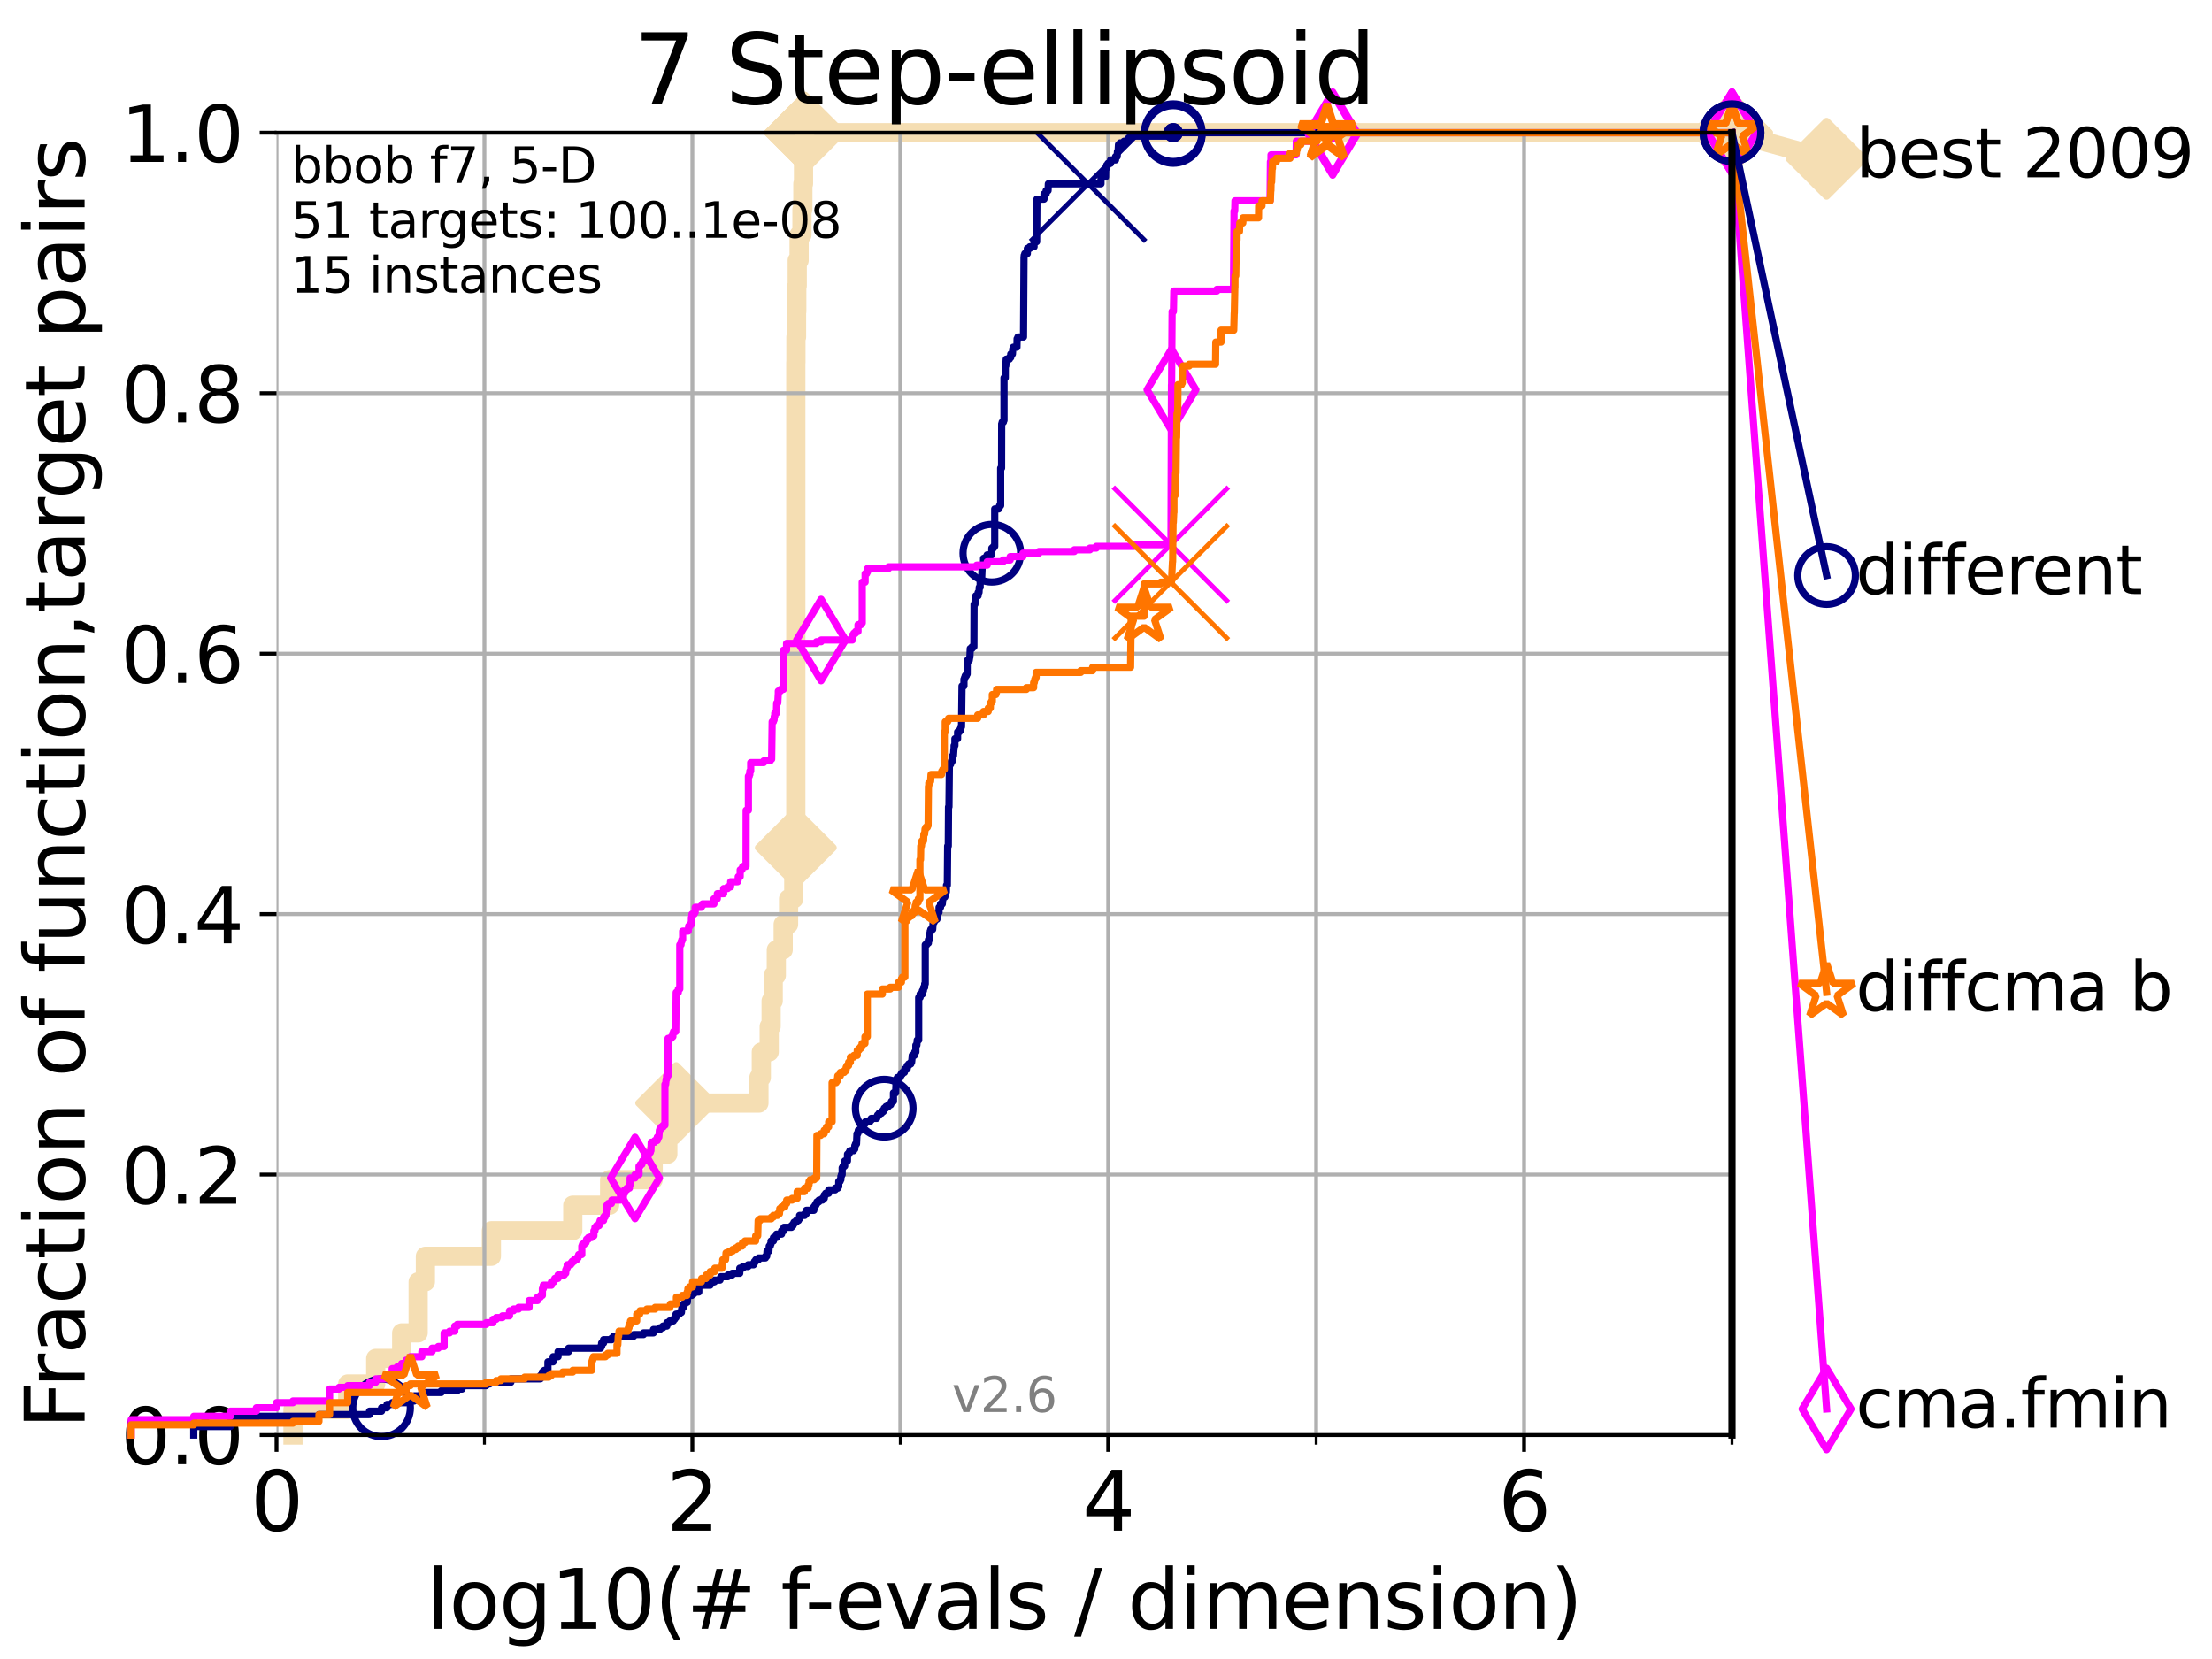 <?xml version="1.0" encoding="utf-8" standalone="no"?>
<!DOCTYPE svg PUBLIC "-//W3C//DTD SVG 1.1//EN"
  "http://www.w3.org/Graphics/SVG/1.1/DTD/svg11.dtd">
<svg height="345.6pt" version="1.1" viewBox="0 0 460.8 345.6" width="460.8pt" xmlns="http://www.w3.org/2000/svg" xmlns:xlink="http://www.w3.org/1999/xlink">
 <defs>
  <style type="text/css">*{stroke-linecap:butt;stroke-linejoin:round;}</style>
 </defs>
 <g id="figure_1">
  <g id="patch_1">
   <path d="M 0 345.6 
L 460.8 345.6 
L 460.8 0 
L 0 0 
z
" style="fill:#ffffff;"/>
  </g>
  <g id="axes_1">
   <g id="patch_2">
    <path d="M 57.6 298.944 
L 360.806 298.944 
L 360.806 27.648 
L 57.6 27.648 
z
" style="fill:#ffffff;"/>
   </g>
   <g id="line2d_1">
    <path d="M 61.03 298.944 
L 61.03 293.624 
L 72.432 293.624 
L 72.432 288.305 
L 78.267 288.305 
L 78.267 282.985 
L 83.678 282.985 
L 83.678 277.666 
L 87.108 277.666 
L 87.108 267.027 
L 88.614 267.027 
L 88.614 261.707 
L 102.363 261.707 
L 102.363 256.388 
L 119.319 256.388 
L 119.319 251.068 
L 126.994 251.068 
L 126.994 245.749 
L 136.069 245.749 
L 136.069 240.429 
L 139.117 240.429 
L 139.117 235.11 
L 140.861 235.11 
L 140.861 229.79 
L 158.098 229.79 
L 158.098 224.471 
L 158.595 224.471 
L 158.595 219.151 
L 160.239 219.151 
L 160.239 213.832 
L 160.637 213.832 
L 160.637 208.512 
L 161.072 208.512 
L 161.072 203.192 
L 161.721 203.192 
L 161.721 197.873 
L 163.15 197.873 
L 163.15 192.553 
L 164.272 192.553 
L 164.272 187.234 
L 165.355 187.234 
L 165.355 181.914 
L 165.671 181.914 
L 165.671 176.595 
L 165.779 176.595 
L 165.779 75.524 
L 165.803 75.524 
L 165.803 70.204 
L 165.934 70.204 
L 165.934 64.885 
L 165.981 64.885 
L 165.981 59.565 
L 166.076 59.565 
L 166.076 54.246 
L 166.472 54.246 
L 166.472 48.926 
L 167.062 48.926 
L 167.062 43.607 
L 167.252 43.607 
L 167.252 38.287 
L 167.384 38.287 
L 167.384 32.968 
L 167.667 32.968 
L 167.667 27.648 
L 360.806 27.648 
" style="fill:none;stroke:#f5deb3;stroke-linecap:square;stroke-width:4;"/>
   </g>
   <g id="line2d_2">
    <defs>
     <path d="M -0 7.778 
L 7.778 0 
L 0 -7.778 
L -7.778 -0 
z
" id="ma7f99e4f32" style="stroke:#f5deb3;stroke-linejoin:miter;stroke-width:1.5;"/>
    </defs>
    <g>
     <use style="fill:#f5deb3;stroke:#f5deb3;stroke-linejoin:miter;stroke-width:1.5;" x="140.861" xlink:href="#ma7f99e4f32" y="229.79"/>
     <use style="fill:#f5deb3;stroke:#f5deb3;stroke-linejoin:miter;stroke-width:1.5;" x="165.779" xlink:href="#ma7f99e4f32" y="176.595"/>
     <use style="fill:#f5deb3;stroke:#f5deb3;stroke-linejoin:miter;stroke-width:1.5;" x="167.667" xlink:href="#ma7f99e4f32" y="27.648"/>
     <use style="fill:#f5deb3;stroke:#f5deb3;stroke-linejoin:miter;stroke-width:1.5;" x="167.667" xlink:href="#ma7f99e4f32" y="27.648"/>
     <use style="fill:#f5deb3;stroke:#f5deb3;stroke-linejoin:miter;stroke-width:1.5;" x="360.806" xlink:href="#ma7f99e4f32" y="27.648"/>
    </g>
   </g>
   <g id="line2d_3">
    <path style="fill:none;stroke:#f5deb3;stroke-linecap:square;stroke-width:4;"/>
    <g/>
   </g>
   <g id="line2d_4">
    <path d="M 360.806 27.648 
L 380.515 33.074 
" style="fill:none;stroke:#f5deb3;stroke-linecap:square;stroke-width:4;"/>
    <g>
     <use style="fill:#f5deb3;stroke:#f5deb3;stroke-linejoin:miter;stroke-width:1.5;" x="360.806" xlink:href="#ma7f99e4f32" y="27.648"/>
     <use style="fill:#f5deb3;stroke:#f5deb3;stroke-linejoin:miter;stroke-width:1.5;" x="380.515" xlink:href="#ma7f99e4f32" y="33.074"/>
    </g>
   </g>
   <g id="matplotlib.axis_1">
    <g id="xtick_1">
     <g id="line2d_5">
      <path clip-path="url(#pbadc6db262)" d="M 57.6 298.944 
L 57.6 27.648 
" style="fill:none;stroke:#b0b0b0;stroke-linecap:square;stroke-width:0.8;"/>
     </g>
     <g id="line2d_6">
      <defs>
       <path d="M 0 0 
L 0 3.5 
" id="md872ee4246" style="stroke:#000000;stroke-width:0.8;"/>
      </defs>
      <g>
       <use style="stroke:#000000;stroke-width:0.8;" x="57.6" xlink:href="#md872ee4246" y="298.944"/>
      </g>
     </g>
     <g id="text_1">
      <!-- 0 -->
      <g transform="translate(52.192 318.861)scale(0.17 -0.17)">
       <defs>
        <path d="M 2034 4250 
Q 1547 4250 1301 3770 
Q 1056 3291 1056 2328 
Q 1056 1369 1301 889 
Q 1547 409 2034 409 
Q 2525 409 2770 889 
Q 3016 1369 3016 2328 
Q 3016 3291 2770 3770 
Q 2525 4250 2034 4250 
z
M 2034 4750 
Q 2819 4750 3233 4129 
Q 3647 3509 3647 2328 
Q 3647 1150 3233 529 
Q 2819 -91 2034 -91 
Q 1250 -91 836 529 
Q 422 1150 422 2328 
Q 422 3509 836 4129 
Q 1250 4750 2034 4750 
z
" id="DejaVuSans-30" transform="scale(0.016)"/>
       </defs>
       <use xlink:href="#DejaVuSans-30"/>
      </g>
     </g>
    </g>
    <g id="xtick_2">
     <g id="line2d_7">
      <path clip-path="url(#pbadc6db262)" d="M 144.23 298.944 
L 144.23 27.648 
" style="fill:none;stroke:#b0b0b0;stroke-linecap:square;stroke-width:0.8;"/>
     </g>
     <g id="line2d_8">
      <g>
       <use style="stroke:#000000;stroke-width:0.8;" x="144.23" xlink:href="#md872ee4246" y="298.944"/>
      </g>
     </g>
     <g id="text_2">
      <!-- 2 -->
      <g transform="translate(138.822 318.861)scale(0.17 -0.17)">
       <defs>
        <path d="M 1228 531 
L 3431 531 
L 3431 0 
L 469 0 
L 469 531 
Q 828 903 1448 1529 
Q 2069 2156 2228 2338 
Q 2531 2678 2651 2914 
Q 2772 3150 2772 3378 
Q 2772 3750 2511 3984 
Q 2250 4219 1831 4219 
Q 1534 4219 1204 4116 
Q 875 4013 500 3803 
L 500 4441 
Q 881 4594 1212 4672 
Q 1544 4750 1819 4750 
Q 2544 4750 2975 4387 
Q 3406 4025 3406 3419 
Q 3406 3131 3298 2873 
Q 3191 2616 2906 2266 
Q 2828 2175 2409 1742 
Q 1991 1309 1228 531 
z
" id="DejaVuSans-32" transform="scale(0.016)"/>
       </defs>
       <use xlink:href="#DejaVuSans-32"/>
      </g>
     </g>
    </g>
    <g id="xtick_3">
     <g id="line2d_9">
      <path clip-path="url(#pbadc6db262)" d="M 230.861 298.944 
L 230.861 27.648 
" style="fill:none;stroke:#b0b0b0;stroke-linecap:square;stroke-width:0.8;"/>
     </g>
     <g id="line2d_10">
      <g>
       <use style="stroke:#000000;stroke-width:0.8;" x="230.861" xlink:href="#md872ee4246" y="298.944"/>
      </g>
     </g>
     <g id="text_3">
      <!-- 4 -->
      <g transform="translate(225.453 318.861)scale(0.17 -0.17)">
       <defs>
        <path d="M 2419 4116 
L 825 1625 
L 2419 1625 
L 2419 4116 
z
M 2253 4666 
L 3047 4666 
L 3047 1625 
L 3713 1625 
L 3713 1100 
L 3047 1100 
L 3047 0 
L 2419 0 
L 2419 1100 
L 313 1100 
L 313 1709 
L 2253 4666 
z
" id="DejaVuSans-34" transform="scale(0.016)"/>
       </defs>
       <use xlink:href="#DejaVuSans-34"/>
      </g>
     </g>
    </g>
    <g id="xtick_4">
     <g id="line2d_11">
      <path clip-path="url(#pbadc6db262)" d="M 317.491 298.944 
L 317.491 27.648 
" style="fill:none;stroke:#b0b0b0;stroke-linecap:square;stroke-width:0.8;"/>
     </g>
     <g id="line2d_12">
      <g>
       <use style="stroke:#000000;stroke-width:0.8;" x="317.491" xlink:href="#md872ee4246" y="298.944"/>
      </g>
     </g>
     <g id="text_4">
      <!-- 6 -->
      <g transform="translate(312.083 318.861)scale(0.17 -0.17)">
       <defs>
        <path d="M 2113 2584 
Q 1688 2584 1439 2293 
Q 1191 2003 1191 1497 
Q 1191 994 1439 701 
Q 1688 409 2113 409 
Q 2538 409 2786 701 
Q 3034 994 3034 1497 
Q 3034 2003 2786 2293 
Q 2538 2584 2113 2584 
z
M 3366 4563 
L 3366 3988 
Q 3128 4100 2886 4159 
Q 2644 4219 2406 4219 
Q 1781 4219 1451 3797 
Q 1122 3375 1075 2522 
Q 1259 2794 1537 2939 
Q 1816 3084 2150 3084 
Q 2853 3084 3261 2657 
Q 3669 2231 3669 1497 
Q 3669 778 3244 343 
Q 2819 -91 2113 -91 
Q 1303 -91 875 529 
Q 447 1150 447 2328 
Q 447 3434 972 4092 
Q 1497 4750 2381 4750 
Q 2619 4750 2861 4703 
Q 3103 4656 3366 4563 
z
" id="DejaVuSans-36" transform="scale(0.016)"/>
       </defs>
       <use xlink:href="#DejaVuSans-36"/>
      </g>
     </g>
    </g>
    <g id="xtick_5">
     <g id="line2d_13">
      <path clip-path="url(#pbadc6db262)" d="M 100.915 298.944 
L 100.915 27.648 
" style="fill:none;stroke:#b0b0b0;stroke-linecap:square;stroke-width:0.8;"/>
     </g>
     <g id="line2d_14">
      <defs>
       <path d="M 0 0 
L 0 2 
" id="m19bd5b934c" style="stroke:#000000;stroke-width:0.6;"/>
      </defs>
      <g>
       <use style="stroke:#000000;stroke-width:0.6;" x="100.915" xlink:href="#m19bd5b934c" y="298.944"/>
      </g>
     </g>
    </g>
    <g id="xtick_6">
     <g id="line2d_15">
      <path clip-path="url(#pbadc6db262)" d="M 187.546 298.944 
L 187.546 27.648 
" style="fill:none;stroke:#b0b0b0;stroke-linecap:square;stroke-width:0.8;"/>
     </g>
     <g id="line2d_16">
      <g>
       <use style="stroke:#000000;stroke-width:0.6;" x="187.546" xlink:href="#m19bd5b934c" y="298.944"/>
      </g>
     </g>
    </g>
    <g id="xtick_7">
     <g id="line2d_17">
      <path clip-path="url(#pbadc6db262)" d="M 274.176 298.944 
L 274.176 27.648 
" style="fill:none;stroke:#b0b0b0;stroke-linecap:square;stroke-width:0.8;"/>
     </g>
     <g id="line2d_18">
      <g>
       <use style="stroke:#000000;stroke-width:0.6;" x="274.176" xlink:href="#m19bd5b934c" y="298.944"/>
      </g>
     </g>
    </g>
    <g id="xtick_8">
     <g id="line2d_19">
      <path clip-path="url(#pbadc6db262)" d="M 360.806 298.944 
L 360.806 27.648 
" style="fill:none;stroke:#b0b0b0;stroke-linecap:square;stroke-width:0.8;"/>
     </g>
     <g id="line2d_20">
      <g>
       <use style="stroke:#000000;stroke-width:0.6;" x="360.806" xlink:href="#m19bd5b934c" y="298.944"/>
      </g>
     </g>
    </g>
    <g id="text_5">
     <!-- log10(# f-evals / dimension) -->
     <g transform="translate(88.823 339.314)scale(0.17 -0.17)">
      <defs>
       <path d="M 603 4863 
L 1178 4863 
L 1178 0 
L 603 0 
L 603 4863 
z
" id="DejaVuSans-6c" transform="scale(0.016)"/>
       <path d="M 1959 3097 
Q 1497 3097 1228 2736 
Q 959 2375 959 1747 
Q 959 1119 1226 758 
Q 1494 397 1959 397 
Q 2419 397 2687 759 
Q 2956 1122 2956 1747 
Q 2956 2369 2687 2733 
Q 2419 3097 1959 3097 
z
M 1959 3584 
Q 2709 3584 3137 3096 
Q 3566 2609 3566 1747 
Q 3566 888 3137 398 
Q 2709 -91 1959 -91 
Q 1206 -91 779 398 
Q 353 888 353 1747 
Q 353 2609 779 3096 
Q 1206 3584 1959 3584 
z
" id="DejaVuSans-6f" transform="scale(0.016)"/>
       <path d="M 2906 1791 
Q 2906 2416 2648 2759 
Q 2391 3103 1925 3103 
Q 1463 3103 1205 2759 
Q 947 2416 947 1791 
Q 947 1169 1205 825 
Q 1463 481 1925 481 
Q 2391 481 2648 825 
Q 2906 1169 2906 1791 
z
M 3481 434 
Q 3481 -459 3084 -895 
Q 2688 -1331 1869 -1331 
Q 1566 -1331 1297 -1286 
Q 1028 -1241 775 -1147 
L 775 -588 
Q 1028 -725 1275 -790 
Q 1522 -856 1778 -856 
Q 2344 -856 2625 -561 
Q 2906 -266 2906 331 
L 2906 616 
Q 2728 306 2450 153 
Q 2172 0 1784 0 
Q 1141 0 747 490 
Q 353 981 353 1791 
Q 353 2603 747 3093 
Q 1141 3584 1784 3584 
Q 2172 3584 2450 3431 
Q 2728 3278 2906 2969 
L 2906 3500 
L 3481 3500 
L 3481 434 
z
" id="DejaVuSans-67" transform="scale(0.016)"/>
       <path d="M 794 531 
L 1825 531 
L 1825 4091 
L 703 3866 
L 703 4441 
L 1819 4666 
L 2450 4666 
L 2450 531 
L 3481 531 
L 3481 0 
L 794 0 
L 794 531 
z
" id="DejaVuSans-31" transform="scale(0.016)"/>
       <path d="M 1984 4856 
Q 1566 4138 1362 3434 
Q 1159 2731 1159 2009 
Q 1159 1288 1364 580 
Q 1569 -128 1984 -844 
L 1484 -844 
Q 1016 -109 783 600 
Q 550 1309 550 2009 
Q 550 2706 781 3412 
Q 1013 4119 1484 4856 
L 1984 4856 
z
" id="DejaVuSans-28" transform="scale(0.016)"/>
       <path d="M 3272 2816 
L 2363 2816 
L 2100 1772 
L 3016 1772 
L 3272 2816 
z
M 2803 4594 
L 2478 3297 
L 3391 3297 
L 3719 4594 
L 4219 4594 
L 3897 3297 
L 4872 3297 
L 4872 2816 
L 3775 2816 
L 3519 1772 
L 4513 1772 
L 4513 1294 
L 3397 1294 
L 3072 0 
L 2572 0 
L 2894 1294 
L 1978 1294 
L 1656 0 
L 1153 0 
L 1478 1294 
L 494 1294 
L 494 1772 
L 1594 1772 
L 1856 2816 
L 850 2816 
L 850 3297 
L 1978 3297 
L 2297 4594 
L 2803 4594 
z
" id="DejaVuSans-23" transform="scale(0.016)"/>
       <path id="DejaVuSans-20" transform="scale(0.016)"/>
       <path d="M 2375 4863 
L 2375 4384 
L 1825 4384 
Q 1516 4384 1395 4259 
Q 1275 4134 1275 3809 
L 1275 3500 
L 2222 3500 
L 2222 3053 
L 1275 3053 
L 1275 0 
L 697 0 
L 697 3053 
L 147 3053 
L 147 3500 
L 697 3500 
L 697 3744 
Q 697 4328 969 4595 
Q 1241 4863 1831 4863 
L 2375 4863 
z
" id="DejaVuSans-66" transform="scale(0.016)"/>
       <path d="M 313 2009 
L 1997 2009 
L 1997 1497 
L 313 1497 
L 313 2009 
z
" id="DejaVuSans-2d" transform="scale(0.016)"/>
       <path d="M 3597 1894 
L 3597 1613 
L 953 1613 
Q 991 1019 1311 708 
Q 1631 397 2203 397 
Q 2534 397 2845 478 
Q 3156 559 3463 722 
L 3463 178 
Q 3153 47 2828 -22 
Q 2503 -91 2169 -91 
Q 1331 -91 842 396 
Q 353 884 353 1716 
Q 353 2575 817 3079 
Q 1281 3584 2069 3584 
Q 2775 3584 3186 3129 
Q 3597 2675 3597 1894 
z
M 3022 2063 
Q 3016 2534 2758 2815 
Q 2500 3097 2075 3097 
Q 1594 3097 1305 2825 
Q 1016 2553 972 2059 
L 3022 2063 
z
" id="DejaVuSans-65" transform="scale(0.016)"/>
       <path d="M 191 3500 
L 800 3500 
L 1894 563 
L 2988 3500 
L 3597 3500 
L 2284 0 
L 1503 0 
L 191 3500 
z
" id="DejaVuSans-76" transform="scale(0.016)"/>
       <path d="M 2194 1759 
Q 1497 1759 1228 1600 
Q 959 1441 959 1056 
Q 959 750 1161 570 
Q 1363 391 1709 391 
Q 2188 391 2477 730 
Q 2766 1069 2766 1631 
L 2766 1759 
L 2194 1759 
z
M 3341 1997 
L 3341 0 
L 2766 0 
L 2766 531 
Q 2569 213 2275 61 
Q 1981 -91 1556 -91 
Q 1019 -91 701 211 
Q 384 513 384 1019 
Q 384 1609 779 1909 
Q 1175 2209 1959 2209 
L 2766 2209 
L 2766 2266 
Q 2766 2663 2505 2880 
Q 2244 3097 1772 3097 
Q 1472 3097 1187 3025 
Q 903 2953 641 2809 
L 641 3341 
Q 956 3463 1253 3523 
Q 1550 3584 1831 3584 
Q 2591 3584 2966 3190 
Q 3341 2797 3341 1997 
z
" id="DejaVuSans-61" transform="scale(0.016)"/>
       <path d="M 2834 3397 
L 2834 2853 
Q 2591 2978 2328 3040 
Q 2066 3103 1784 3103 
Q 1356 3103 1142 2972 
Q 928 2841 928 2578 
Q 928 2378 1081 2264 
Q 1234 2150 1697 2047 
L 1894 2003 
Q 2506 1872 2764 1633 
Q 3022 1394 3022 966 
Q 3022 478 2636 193 
Q 2250 -91 1575 -91 
Q 1294 -91 989 -36 
Q 684 19 347 128 
L 347 722 
Q 666 556 975 473 
Q 1284 391 1588 391 
Q 1994 391 2212 530 
Q 2431 669 2431 922 
Q 2431 1156 2273 1281 
Q 2116 1406 1581 1522 
L 1381 1569 
Q 847 1681 609 1914 
Q 372 2147 372 2553 
Q 372 3047 722 3315 
Q 1072 3584 1716 3584 
Q 2034 3584 2315 3537 
Q 2597 3491 2834 3397 
z
" id="DejaVuSans-73" transform="scale(0.016)"/>
       <path d="M 1625 4666 
L 2156 4666 
L 531 -594 
L 0 -594 
L 1625 4666 
z
" id="DejaVuSans-2f" transform="scale(0.016)"/>
       <path d="M 2906 2969 
L 2906 4863 
L 3481 4863 
L 3481 0 
L 2906 0 
L 2906 525 
Q 2725 213 2448 61 
Q 2172 -91 1784 -91 
Q 1150 -91 751 415 
Q 353 922 353 1747 
Q 353 2572 751 3078 
Q 1150 3584 1784 3584 
Q 2172 3584 2448 3432 
Q 2725 3281 2906 2969 
z
M 947 1747 
Q 947 1113 1208 752 
Q 1469 391 1925 391 
Q 2381 391 2643 752 
Q 2906 1113 2906 1747 
Q 2906 2381 2643 2742 
Q 2381 3103 1925 3103 
Q 1469 3103 1208 2742 
Q 947 2381 947 1747 
z
" id="DejaVuSans-64" transform="scale(0.016)"/>
       <path d="M 603 3500 
L 1178 3500 
L 1178 0 
L 603 0 
L 603 3500 
z
M 603 4863 
L 1178 4863 
L 1178 4134 
L 603 4134 
L 603 4863 
z
" id="DejaVuSans-69" transform="scale(0.016)"/>
       <path d="M 3328 2828 
Q 3544 3216 3844 3400 
Q 4144 3584 4550 3584 
Q 5097 3584 5394 3201 
Q 5691 2819 5691 2113 
L 5691 0 
L 5113 0 
L 5113 2094 
Q 5113 2597 4934 2840 
Q 4756 3084 4391 3084 
Q 3944 3084 3684 2787 
Q 3425 2491 3425 1978 
L 3425 0 
L 2847 0 
L 2847 2094 
Q 2847 2600 2669 2842 
Q 2491 3084 2119 3084 
Q 1678 3084 1418 2786 
Q 1159 2488 1159 1978 
L 1159 0 
L 581 0 
L 581 3500 
L 1159 3500 
L 1159 2956 
Q 1356 3278 1631 3431 
Q 1906 3584 2284 3584 
Q 2666 3584 2933 3390 
Q 3200 3197 3328 2828 
z
" id="DejaVuSans-6d" transform="scale(0.016)"/>
       <path d="M 3513 2113 
L 3513 0 
L 2938 0 
L 2938 2094 
Q 2938 2591 2744 2837 
Q 2550 3084 2163 3084 
Q 1697 3084 1428 2787 
Q 1159 2491 1159 1978 
L 1159 0 
L 581 0 
L 581 3500 
L 1159 3500 
L 1159 2956 
Q 1366 3272 1645 3428 
Q 1925 3584 2291 3584 
Q 2894 3584 3203 3211 
Q 3513 2838 3513 2113 
z
" id="DejaVuSans-6e" transform="scale(0.016)"/>
       <path d="M 513 4856 
L 1013 4856 
Q 1481 4119 1714 3412 
Q 1947 2706 1947 2009 
Q 1947 1309 1714 600 
Q 1481 -109 1013 -844 
L 513 -844 
Q 928 -128 1133 580 
Q 1338 1288 1338 2009 
Q 1338 2731 1133 3434 
Q 928 4138 513 4856 
z
" id="DejaVuSans-29" transform="scale(0.016)"/>
      </defs>
      <use xlink:href="#DejaVuSans-6c"/>
      <use x="27.783" xlink:href="#DejaVuSans-6f"/>
      <use x="88.965" xlink:href="#DejaVuSans-67"/>
      <use x="152.441" xlink:href="#DejaVuSans-31"/>
      <use x="216.064" xlink:href="#DejaVuSans-30"/>
      <use x="279.688" xlink:href="#DejaVuSans-28"/>
      <use x="318.701" xlink:href="#DejaVuSans-23"/>
      <use x="402.49" xlink:href="#DejaVuSans-20"/>
      <use x="434.277" xlink:href="#DejaVuSans-66"/>
      <use x="463.982" xlink:href="#DejaVuSans-2d"/>
      <use x="500.066" xlink:href="#DejaVuSans-65"/>
      <use x="561.59" xlink:href="#DejaVuSans-76"/>
      <use x="620.77" xlink:href="#DejaVuSans-61"/>
      <use x="682.049" xlink:href="#DejaVuSans-6c"/>
      <use x="709.832" xlink:href="#DejaVuSans-73"/>
      <use x="761.932" xlink:href="#DejaVuSans-20"/>
      <use x="793.719" xlink:href="#DejaVuSans-2f"/>
      <use x="827.41" xlink:href="#DejaVuSans-20"/>
      <use x="859.197" xlink:href="#DejaVuSans-64"/>
      <use x="922.674" xlink:href="#DejaVuSans-69"/>
      <use x="950.457" xlink:href="#DejaVuSans-6d"/>
      <use x="1047.869" xlink:href="#DejaVuSans-65"/>
      <use x="1109.393" xlink:href="#DejaVuSans-6e"/>
      <use x="1172.771" xlink:href="#DejaVuSans-73"/>
      <use x="1224.871" xlink:href="#DejaVuSans-69"/>
      <use x="1252.654" xlink:href="#DejaVuSans-6f"/>
      <use x="1313.836" xlink:href="#DejaVuSans-6e"/>
      <use x="1377.215" xlink:href="#DejaVuSans-29"/>
     </g>
    </g>
   </g>
   <g id="matplotlib.axis_2">
    <g id="ytick_1">
     <g id="line2d_21">
      <path clip-path="url(#pbadc6db262)" d="M 57.6 298.944 
L 360.806 298.944 
" style="fill:none;stroke:#b0b0b0;stroke-linecap:square;stroke-width:0.8;"/>
     </g>
     <g id="line2d_22">
      <defs>
       <path d="M 0 0 
L -3.5 0 
" id="md4cbb9b125" style="stroke:#000000;stroke-width:0.8;"/>
      </defs>
      <g>
       <use style="stroke:#000000;stroke-width:0.8;" x="57.6" xlink:href="#md4cbb9b125" y="298.944"/>
      </g>
     </g>
     <g id="text_6">
      <!-- 0.0 -->
      <g transform="translate(25.155 305.023)scale(0.16 -0.16)">
       <defs>
        <path d="M 684 794 
L 1344 794 
L 1344 0 
L 684 0 
L 684 794 
z
" id="DejaVuSans-2e" transform="scale(0.016)"/>
       </defs>
       <use xlink:href="#DejaVuSans-30"/>
       <use x="63.623" xlink:href="#DejaVuSans-2e"/>
       <use x="95.41" xlink:href="#DejaVuSans-30"/>
      </g>
     </g>
    </g>
    <g id="ytick_2">
     <g id="line2d_23">
      <path clip-path="url(#pbadc6db262)" d="M 57.6 244.685 
L 360.806 244.685 
" style="fill:none;stroke:#b0b0b0;stroke-linecap:square;stroke-width:0.8;"/>
     </g>
     <g id="line2d_24">
      <g>
       <use style="stroke:#000000;stroke-width:0.8;" x="57.6" xlink:href="#md4cbb9b125" y="244.685"/>
      </g>
     </g>
     <g id="text_7">
      <!-- 0.2 -->
      <g transform="translate(25.155 250.764)scale(0.16 -0.16)">
       <use xlink:href="#DejaVuSans-30"/>
       <use x="63.623" xlink:href="#DejaVuSans-2e"/>
       <use x="95.41" xlink:href="#DejaVuSans-32"/>
      </g>
     </g>
    </g>
    <g id="ytick_3">
     <g id="line2d_25">
      <path clip-path="url(#pbadc6db262)" d="M 57.6 190.426 
L 360.806 190.426 
" style="fill:none;stroke:#b0b0b0;stroke-linecap:square;stroke-width:0.8;"/>
     </g>
     <g id="line2d_26">
      <g>
       <use style="stroke:#000000;stroke-width:0.8;" x="57.6" xlink:href="#md4cbb9b125" y="190.426"/>
      </g>
     </g>
     <g id="text_8">
      <!-- 0.4 -->
      <g transform="translate(25.155 196.504)scale(0.16 -0.16)">
       <use xlink:href="#DejaVuSans-30"/>
       <use x="63.623" xlink:href="#DejaVuSans-2e"/>
       <use x="95.41" xlink:href="#DejaVuSans-34"/>
      </g>
     </g>
    </g>
    <g id="ytick_4">
     <g id="line2d_27">
      <path clip-path="url(#pbadc6db262)" d="M 57.6 136.166 
L 360.806 136.166 
" style="fill:none;stroke:#b0b0b0;stroke-linecap:square;stroke-width:0.8;"/>
     </g>
     <g id="line2d_28">
      <g>
       <use style="stroke:#000000;stroke-width:0.8;" x="57.6" xlink:href="#md4cbb9b125" y="136.166"/>
      </g>
     </g>
     <g id="text_9">
      <!-- 0.6 -->
      <g transform="translate(25.155 142.245)scale(0.16 -0.16)">
       <use xlink:href="#DejaVuSans-30"/>
       <use x="63.623" xlink:href="#DejaVuSans-2e"/>
       <use x="95.41" xlink:href="#DejaVuSans-36"/>
      </g>
     </g>
    </g>
    <g id="ytick_5">
     <g id="line2d_29">
      <path clip-path="url(#pbadc6db262)" d="M 57.6 81.907 
L 360.806 81.907 
" style="fill:none;stroke:#b0b0b0;stroke-linecap:square;stroke-width:0.8;"/>
     </g>
     <g id="line2d_30">
      <g>
       <use style="stroke:#000000;stroke-width:0.8;" x="57.6" xlink:href="#md4cbb9b125" y="81.907"/>
      </g>
     </g>
     <g id="text_10">
      <!-- 0.8 -->
      <g transform="translate(25.155 87.986)scale(0.16 -0.16)">
       <defs>
        <path d="M 2034 2216 
Q 1584 2216 1326 1975 
Q 1069 1734 1069 1313 
Q 1069 891 1326 650 
Q 1584 409 2034 409 
Q 2484 409 2743 651 
Q 3003 894 3003 1313 
Q 3003 1734 2745 1975 
Q 2488 2216 2034 2216 
z
M 1403 2484 
Q 997 2584 770 2862 
Q 544 3141 544 3541 
Q 544 4100 942 4425 
Q 1341 4750 2034 4750 
Q 2731 4750 3128 4425 
Q 3525 4100 3525 3541 
Q 3525 3141 3298 2862 
Q 3072 2584 2669 2484 
Q 3125 2378 3379 2068 
Q 3634 1759 3634 1313 
Q 3634 634 3220 271 
Q 2806 -91 2034 -91 
Q 1263 -91 848 271 
Q 434 634 434 1313 
Q 434 1759 690 2068 
Q 947 2378 1403 2484 
z
M 1172 3481 
Q 1172 3119 1398 2916 
Q 1625 2713 2034 2713 
Q 2441 2713 2670 2916 
Q 2900 3119 2900 3481 
Q 2900 3844 2670 4047 
Q 2441 4250 2034 4250 
Q 1625 4250 1398 4047 
Q 1172 3844 1172 3481 
z
" id="DejaVuSans-38" transform="scale(0.016)"/>
       </defs>
       <use xlink:href="#DejaVuSans-30"/>
       <use x="63.623" xlink:href="#DejaVuSans-2e"/>
       <use x="95.41" xlink:href="#DejaVuSans-38"/>
      </g>
     </g>
    </g>
    <g id="ytick_6">
     <g id="line2d_31">
      <path clip-path="url(#pbadc6db262)" d="M 57.6 27.648 
L 360.806 27.648 
" style="fill:none;stroke:#b0b0b0;stroke-linecap:square;stroke-width:0.8;"/>
     </g>
     <g id="line2d_32">
      <g>
       <use style="stroke:#000000;stroke-width:0.8;" x="57.6" xlink:href="#md4cbb9b125" y="27.648"/>
      </g>
     </g>
     <g id="text_11">
      <!-- 1.0 -->
      <g transform="translate(25.155 33.727)scale(0.16 -0.16)">
       <use xlink:href="#DejaVuSans-31"/>
       <use x="63.623" xlink:href="#DejaVuSans-2e"/>
       <use x="95.41" xlink:href="#DejaVuSans-30"/>
      </g>
     </g>
    </g>
    <g id="text_12">
     <!-- Fraction of function,target pairs -->
     <g transform="translate(17.62 297.681)rotate(-90)scale(0.17 -0.17)">
      <defs>
       <path d="M 628 4666 
L 3309 4666 
L 3309 4134 
L 1259 4134 
L 1259 2759 
L 3109 2759 
L 3109 2228 
L 1259 2228 
L 1259 0 
L 628 0 
L 628 4666 
z
" id="DejaVuSans-46" transform="scale(0.016)"/>
       <path d="M 2631 2963 
Q 2534 3019 2420 3045 
Q 2306 3072 2169 3072 
Q 1681 3072 1420 2755 
Q 1159 2438 1159 1844 
L 1159 0 
L 581 0 
L 581 3500 
L 1159 3500 
L 1159 2956 
Q 1341 3275 1631 3429 
Q 1922 3584 2338 3584 
Q 2397 3584 2469 3576 
Q 2541 3569 2628 3553 
L 2631 2963 
z
" id="DejaVuSans-72" transform="scale(0.016)"/>
       <path d="M 3122 3366 
L 3122 2828 
Q 2878 2963 2633 3030 
Q 2388 3097 2138 3097 
Q 1578 3097 1268 2742 
Q 959 2388 959 1747 
Q 959 1106 1268 751 
Q 1578 397 2138 397 
Q 2388 397 2633 464 
Q 2878 531 3122 666 
L 3122 134 
Q 2881 22 2623 -34 
Q 2366 -91 2075 -91 
Q 1284 -91 818 406 
Q 353 903 353 1747 
Q 353 2603 823 3093 
Q 1294 3584 2113 3584 
Q 2378 3584 2631 3529 
Q 2884 3475 3122 3366 
z
" id="DejaVuSans-63" transform="scale(0.016)"/>
       <path d="M 1172 4494 
L 1172 3500 
L 2356 3500 
L 2356 3053 
L 1172 3053 
L 1172 1153 
Q 1172 725 1289 603 
Q 1406 481 1766 481 
L 2356 481 
L 2356 0 
L 1766 0 
Q 1100 0 847 248 
Q 594 497 594 1153 
L 594 3053 
L 172 3053 
L 172 3500 
L 594 3500 
L 594 4494 
L 1172 4494 
z
" id="DejaVuSans-74" transform="scale(0.016)"/>
       <path d="M 544 1381 
L 544 3500 
L 1119 3500 
L 1119 1403 
Q 1119 906 1312 657 
Q 1506 409 1894 409 
Q 2359 409 2629 706 
Q 2900 1003 2900 1516 
L 2900 3500 
L 3475 3500 
L 3475 0 
L 2900 0 
L 2900 538 
Q 2691 219 2414 64 
Q 2138 -91 1772 -91 
Q 1169 -91 856 284 
Q 544 659 544 1381 
z
M 1991 3584 
L 1991 3584 
z
" id="DejaVuSans-75" transform="scale(0.016)"/>
       <path d="M 750 794 
L 1409 794 
L 1409 256 
L 897 -744 
L 494 -744 
L 750 256 
L 750 794 
z
" id="DejaVuSans-2c" transform="scale(0.016)"/>
       <path d="M 1159 525 
L 1159 -1331 
L 581 -1331 
L 581 3500 
L 1159 3500 
L 1159 2969 
Q 1341 3281 1617 3432 
Q 1894 3584 2278 3584 
Q 2916 3584 3314 3078 
Q 3713 2572 3713 1747 
Q 3713 922 3314 415 
Q 2916 -91 2278 -91 
Q 1894 -91 1617 61 
Q 1341 213 1159 525 
z
M 3116 1747 
Q 3116 2381 2855 2742 
Q 2594 3103 2138 3103 
Q 1681 3103 1420 2742 
Q 1159 2381 1159 1747 
Q 1159 1113 1420 752 
Q 1681 391 2138 391 
Q 2594 391 2855 752 
Q 3116 1113 3116 1747 
z
" id="DejaVuSans-70" transform="scale(0.016)"/>
      </defs>
      <use xlink:href="#DejaVuSans-46"/>
      <use x="50.27" xlink:href="#DejaVuSans-72"/>
      <use x="91.383" xlink:href="#DejaVuSans-61"/>
      <use x="152.662" xlink:href="#DejaVuSans-63"/>
      <use x="207.643" xlink:href="#DejaVuSans-74"/>
      <use x="246.852" xlink:href="#DejaVuSans-69"/>
      <use x="274.635" xlink:href="#DejaVuSans-6f"/>
      <use x="335.816" xlink:href="#DejaVuSans-6e"/>
      <use x="399.195" xlink:href="#DejaVuSans-20"/>
      <use x="430.982" xlink:href="#DejaVuSans-6f"/>
      <use x="492.164" xlink:href="#DejaVuSans-66"/>
      <use x="527.369" xlink:href="#DejaVuSans-20"/>
      <use x="559.156" xlink:href="#DejaVuSans-66"/>
      <use x="594.361" xlink:href="#DejaVuSans-75"/>
      <use x="657.74" xlink:href="#DejaVuSans-6e"/>
      <use x="721.119" xlink:href="#DejaVuSans-63"/>
      <use x="776.1" xlink:href="#DejaVuSans-74"/>
      <use x="815.309" xlink:href="#DejaVuSans-69"/>
      <use x="843.092" xlink:href="#DejaVuSans-6f"/>
      <use x="904.273" xlink:href="#DejaVuSans-6e"/>
      <use x="967.652" xlink:href="#DejaVuSans-2c"/>
      <use x="999.439" xlink:href="#DejaVuSans-74"/>
      <use x="1038.648" xlink:href="#DejaVuSans-61"/>
      <use x="1099.928" xlink:href="#DejaVuSans-72"/>
      <use x="1139.291" xlink:href="#DejaVuSans-67"/>
      <use x="1202.768" xlink:href="#DejaVuSans-65"/>
      <use x="1264.291" xlink:href="#DejaVuSans-74"/>
      <use x="1303.5" xlink:href="#DejaVuSans-20"/>
      <use x="1335.287" xlink:href="#DejaVuSans-70"/>
      <use x="1398.764" xlink:href="#DejaVuSans-61"/>
      <use x="1460.043" xlink:href="#DejaVuSans-69"/>
      <use x="1487.826" xlink:href="#DejaVuSans-72"/>
      <use x="1528.939" xlink:href="#DejaVuSans-73"/>
     </g>
    </g>
   </g>
   <g id="line2d_33">
    <defs>
     <path d="M 0 1.5 
C 0.398 1.5 0.779 1.342 1.061 1.061 
C 1.342 0.779 1.5 0.398 1.5 0 
C 1.5 -0.398 1.342 -0.779 1.061 -1.061 
C 0.779 -1.342 0.398 -1.5 0 -1.5 
C -0.398 -1.5 -0.779 -1.342 -1.061 -1.061 
C -1.342 -0.779 -1.5 -0.398 -1.5 0 
C -1.5 0.398 -1.342 0.779 -1.061 1.061 
C -0.779 1.342 -0.398 1.5 0 1.5 
z
" id="meffceb4fb9" style="stroke:#f5deb3;"/>
    </defs>
    <g>
     <use style="fill:#f5deb3;stroke:#f5deb3;" x="167.667" xlink:href="#meffceb4fb9" y="27.648"/>
     <use style="fill:#f5deb3;stroke:#f5deb3;" x="167.667" xlink:href="#meffceb4fb9" y="27.648"/>
    </g>
   </g>
   <g id="line2d_34">
    <defs>
     <path d="M 0 1.5 
C 0.398 1.5 0.779 1.342 1.061 1.061 
C 1.342 0.779 1.5 0.398 1.5 0 
C 1.5 -0.398 1.342 -0.779 1.061 -1.061 
C 0.779 -1.342 0.398 -1.5 0 -1.5 
C -0.398 -1.5 -0.779 -1.342 -1.061 -1.061 
C -1.342 -0.779 -1.5 -0.398 -1.5 0 
C -1.5 0.398 -1.342 0.779 -1.061 1.061 
C -0.779 1.342 -0.398 1.5 0 1.5 
z
" id="m3e3f5d1535" style="stroke:#000080;"/>
    </defs>
    <g>
     <use style="fill:#000080;stroke:#000080;" x="244.409" xlink:href="#m3e3f5d1535" y="27.648"/>
     <use style="fill:#000080;stroke:#000080;" x="244.409" xlink:href="#m3e3f5d1535" y="27.648"/>
    </g>
   </g>
   <g id="line2d_35">
    <path d="M 40.363 298.944 
L 40.363 297.171 
L 47.991 297.171 
L 47.991 295.398 
L 53.402 295.398 
L 53.402 295.043 
L 66.441 295.043 
L 66.441 294.688 
L 76.969 294.688 
L 76.969 293.979 
L 79.481 293.979 
L 79.481 293.27 
L 80.621 293.27 
L 80.621 292.561 
L 81.696 292.561 
L 81.696 292.206 
L 84.596 292.206 
L 84.596 291.851 
L 86.307 291.851 
L 86.307 290.787 
L 87.876 290.787 
L 87.876 290.078 
L 91.923 290.078 
L 91.923 289.723 
L 95.251 289.723 
L 95.251 289.369 
L 96.241 289.369 
L 96.241 288.66 
L 101.288 288.66 
L 101.288 288.305 
L 102.011 288.305 
L 102.011 287.95 
L 106.421 287.95 
L 106.421 287.241 
L 112.589 287.241 
L 112.589 286.532 
L 112.989 286.532 
L 112.989 285.822 
L 113.381 285.822 
L 113.381 285.468 
L 114.142 285.468 
L 114.142 283.695 
L 115.227 283.695 
L 115.227 282.631 
L 116.253 282.631 
L 116.253 281.567 
L 118.451 281.567 
L 118.451 280.858 
L 125.116 280.858 
L 125.116 280.503 
L 125.322 280.503 
L 125.322 279.794 
L 125.729 279.794 
L 125.729 279.084 
L 127.458 279.084 
L 127.458 278.73 
L 127.822 278.73 
L 127.822 278.375 
L 132.001 278.375 
L 132.001 278.021 
L 134.048 278.021 
L 134.048 277.666 
L 136.127 277.666 
L 136.127 276.957 
L 137.467 276.957 
L 137.467 276.602 
L 138.103 276.602 
L 138.103 276.247 
L 138.919 276.247 
L 138.919 275.538 
L 139.508 275.538 
L 139.508 275.183 
L 140.266 275.183 
L 140.266 274.829 
L 140.543 274.829 
L 140.543 274.474 
L 140.816 274.474 
L 140.816 273.765 
L 141.524 273.765 
L 141.524 273.41 
L 141.953 273.41 
L 142.038 272.346 
L 142.373 272.346 
L 142.373 271.637 
L 142.703 271.637 
L 142.703 271.282 
L 143.186 271.282 
L 143.265 269.864 
L 144.117 269.864 
L 144.117 269.509 
L 144.566 269.509 
L 144.566 269.155 
L 145.573 269.155 
L 145.573 268.091 
L 145.713 268.091 
L 145.713 267.736 
L 147.94 267.736 
L 147.94 267.381 
L 148.247 267.381 
L 148.247 267.027 
L 148.845 267.027 
L 148.845 266.672 
L 149.987 266.672 
L 149.987 266.318 
L 150.152 266.318 
L 150.152 265.963 
L 151.631 265.963 
L 151.631 265.608 
L 152.523 265.608 
L 152.523 265.254 
L 154.101 265.254 
L 154.101 264.19 
L 154.758 264.19 
L 154.758 263.835 
L 155.844 263.835 
L 155.844 263.48 
L 156.985 263.48 
L 156.985 263.126 
L 157.175 263.126 
L 157.175 262.771 
L 157.438 262.771 
L 157.438 262.417 
L 158.025 262.417 
L 158.025 262.062 
L 159.452 262.062 
L 159.452 261.707 
L 159.718 261.707 
L 159.784 260.643 
L 160.175 260.643 
L 160.239 259.579 
L 160.463 259.579 
L 160.463 259.225 
L 160.589 259.225 
L 160.621 258.516 
L 161.118 258.516 
L 161.118 257.806 
L 161.751 257.806 
L 161.751 257.097 
L 162.817 257.097 
L 162.817 256.388 
L 163.315 256.388 
L 163.315 255.678 
L 164.884 255.678 
L 164.884 255.324 
L 165.208 255.324 
L 165.208 254.969 
L 165.404 254.969 
L 165.404 254.615 
L 165.863 254.615 
L 165.863 254.26 
L 166.333 254.26 
L 166.333 253.905 
L 166.564 253.905 
L 166.564 253.196 
L 167.635 253.196 
L 167.635 252.841 
L 167.979 252.841 
L 167.979 252.132 
L 169.531 252.132 
L 169.531 251.423 
L 169.784 251.423 
L 169.784 251.068 
L 169.977 251.068 
L 169.977 250.714 
L 170.186 250.714 
L 170.186 250.359 
L 170.598 250.359 
L 170.598 250.004 
L 171.325 250.004 
L 171.325 249.65 
L 171.713 249.65 
L 171.713 248.94 
L 171.99 248.94 
L 171.99 248.586 
L 172.633 248.586 
L 172.633 247.877 
L 173.98 247.877 
L 173.98 247.522 
L 174.529 247.522 
L 174.529 247.167 
L 174.723 247.167 
L 174.723 246.103 
L 175.004 246.103 
L 175.004 245.749 
L 175.164 245.749 
L 175.164 245.039 
L 175.28 245.039 
L 175.28 244.685 
L 175.439 244.685 
L 175.439 243.266 
L 175.624 243.266 
L 175.624 242.912 
L 175.961 242.912 
L 175.975 241.848 
L 176.537 241.848 
L 176.551 240.429 
L 176.859 240.429 
L 176.859 240.075 
L 177.031 240.075 
L 177.031 239.72 
L 177.817 239.72 
L 177.817 239.365 
L 178.067 239.365 
L 178.067 238.656 
L 178.204 238.656 
L 178.204 238.301 
L 178.425 238.301 
L 178.523 236.174 
L 178.692 236.174 
L 178.8 235.464 
L 179.343 235.464 
L 179.436 234.4 
L 179.803 234.4 
L 179.803 234.046 
L 180.263 234.046 
L 180.263 233.691 
L 181.203 233.691 
L 181.203 233.336 
L 181.496 233.336 
L 181.496 232.982 
L 182.644 232.982 
L 182.644 232.627 
L 182.819 232.627 
L 182.819 232.273 
L 183.116 232.273 
L 183.116 231.918 
L 183.623 231.918 
L 183.623 231.563 
L 184.018 231.563 
L 184.018 231.209 
L 184.198 231.209 
L 184.198 230.854 
L 184.563 230.854 
L 184.563 230.499 
L 185.077 230.499 
L 185.077 230.145 
L 185.543 230.145 
L 185.543 229.79 
L 185.709 229.79 
L 185.709 229.435 
L 186.12 229.435 
L 186.12 227.662 
L 186.585 227.662 
L 186.672 225.18 
L 186.742 225.18 
L 186.742 224.825 
L 186.922 224.825 
L 186.922 224.471 
L 187.512 224.471 
L 187.512 224.116 
L 187.699 224.116 
L 187.699 223.761 
L 187.966 223.761 
L 187.966 223.407 
L 188.402 223.407 
L 188.488 222.697 
L 188.983 222.697 
L 188.983 221.988 
L 189.294 221.988 
L 189.294 221.634 
L 189.748 221.634 
L 189.748 221.279 
L 189.908 221.279 
L 190.014 220.215 
L 190.034 220.215 
L 190.034 219.86 
L 190.489 219.86 
L 190.547 219.151 
L 190.789 219.151 
L 190.789 217.733 
L 190.997 217.733 
L 191.072 216.669 
L 191.376 216.669 
L 191.376 207.803 
L 191.668 207.803 
L 191.668 207.093 
L 192.151 207.093 
L 192.151 206.384 
L 192.368 206.384 
L 192.414 205.675 
L 192.622 205.675 
L 192.622 204.966 
L 192.743 204.966 
L 192.743 196.809 
L 193.054 196.809 
L 193.054 196.454 
L 193.404 196.454 
L 193.404 195.745 
L 193.634 195.745 
L 193.727 194.327 
L 193.781 194.327 
L 193.781 193.972 
L 193.894 193.972 
L 193.894 193.617 
L 194.292 193.617 
L 194.382 192.199 
L 194.564 192.199 
L 194.564 191.844 
L 194.77 191.844 
L 194.77 191.49 
L 195.191 191.49 
L 195.201 190.78 
L 195.31 190.78 
L 195.31 190.071 
L 195.612 190.071 
L 195.622 189.007 
L 195.933 189.007 
L 195.933 188.298 
L 196.3 188.298 
L 196.408 187.234 
L 196.413 187.234 
L 196.413 186.879 
L 196.822 186.879 
L 196.822 186.525 
L 196.973 186.525 
L 196.973 185.815 
L 197.136 185.815 
L 197.172 184.397 
L 197.343 184.397 
L 197.41 176.24 
L 197.543 176.24 
L 197.592 168.084 
L 197.684 168.084 
L 197.772 159.218 
L 198.036 159.218 
L 198.036 158.863 
L 198.186 158.863 
L 198.186 158.508 
L 198.416 158.508 
L 198.416 157.445 
L 198.622 157.445 
L 198.717 156.026 
L 198.746 156.026 
L 198.755 155.317 
L 198.92 155.317 
L 198.92 153.898 
L 199.483 153.898 
L 199.483 152.48 
L 199.85 152.48 
L 199.85 152.125 
L 200.161 152.125 
L 200.161 151.416 
L 200.299 151.416 
L 200.405 142.904 
L 200.807 142.904 
L 200.807 141.486 
L 200.941 141.486 
L 200.941 141.131 
L 201.066 141.131 
L 201.066 140.777 
L 201.306 140.777 
L 201.306 140.422 
L 201.476 140.422 
L 201.497 137.585 
L 201.905 137.585 
L 202.01 136.876 
L 202.045 136.876 
L 202.118 135.102 
L 202.492 135.102 
L 202.492 134.748 
L 202.879 134.748 
L 202.912 125.882 
L 203.104 125.882 
L 203.143 124.463 
L 203.274 124.463 
L 203.274 124.109 
L 203.757 124.109 
L 203.757 123.4 
L 203.947 123.4 
L 203.997 122.336 
L 204.185 122.336 
L 204.185 121.272 
L 204.346 121.272 
L 204.441 120.208 
L 204.511 120.208 
L 204.618 117.725 
L 204.874 117.725 
L 204.898 116.307 
L 205.446 116.307 
L 205.446 115.952 
L 205.631 115.952 
L 205.631 115.598 
L 206.585 115.598 
L 206.618 114.179 
L 206.961 114.179 
L 206.961 113.824 
L 207.217 113.824 
L 207.217 106.022 
L 208.05 106.022 
L 208.05 105.668 
L 208.221 105.668 
L 208.221 105.313 
L 208.453 105.313 
L 208.453 97.511 
L 208.647 97.511 
L 208.667 88.291 
L 208.765 88.291 
L 208.765 87.936 
L 209.035 87.936 
L 209.035 87.581 
L 209.153 87.581 
L 209.153 78.715 
L 209.418 78.715 
L 209.427 76.233 
L 209.531 76.233 
L 209.612 74.814 
L 210.289 74.814 
L 210.289 74.46 
L 210.557 74.46 
L 210.557 73.751 
L 210.908 73.751 
L 210.979 72.687 
L 211.081 72.687 
L 211.081 72.332 
L 211.849 72.332 
L 211.882 70.559 
L 212.052 70.559 
L 212.052 70.204 
L 213.214 70.204 
L 213.318 53.536 
L 213.356 53.536 
L 213.356 53.182 
L 213.483 53.182 
L 213.483 52.827 
L 214.014 52.827 
L 214.014 51.763 
L 214.523 51.763 
L 214.523 51.409 
L 215.414 51.409 
L 215.414 50.345 
L 215.952 50.345 
L 216.01 41.479 
L 217.485 41.479 
L 217.485 40.415 
L 217.926 40.415 
L 217.926 39.706 
L 218.332 39.706 
L 218.39 38.287 
L 229.353 38.287 
L 229.353 36.869 
L 230.298 36.869 
L 230.332 35.095 
L 230.492 35.095 
L 230.547 34.386 
L 230.811 34.386 
L 230.811 34.031 
L 231.357 34.031 
L 231.357 33.322 
L 232.394 33.322 
L 232.394 32.613 
L 232.726 32.613 
L 232.786 31.549 
L 232.922 31.549 
L 233 30.13 
L 233.329 30.13 
L 233.329 29.776 
L 234.161 29.776 
L 234.161 29.421 
L 235.105 29.421 
L 235.126 28.712 
L 235.673 28.712 
L 235.673 28.357 
L 242.981 28.357 
L 242.981 28.003 
L 244.409 28.003 
L 244.409 27.648 
L 360.806 27.648 
L 360.806 27.648 
" style="fill:none;stroke:#000080;stroke-linecap:square;stroke-width:1.5;"/>
   </g>
   <g id="line2d_36">
    <defs>
     <path d="M 0 6 
C 1.591 6 3.117 5.368 4.243 4.243 
C 5.368 3.117 6 1.591 6 0 
C 6 -1.591 5.368 -3.117 4.243 -4.243 
C 3.117 -5.368 1.591 -6 0 -6 
C -1.591 -6 -3.117 -5.368 -4.243 -4.243 
C -5.368 -3.117 -6 -1.591 -6 0 
C -6 1.591 -5.368 3.117 -4.243 4.243 
C -3.117 5.368 -1.591 6 0 6 
z
" id="m484ae49fe9" style="stroke:#000080;stroke-width:1.5;"/>
    </defs>
    <g>
     <use style="fill-opacity:0;stroke:#000080;stroke-width:1.5;" x="79.481" xlink:href="#m484ae49fe9" y="293.27"/>
     <use style="fill-opacity:0;stroke:#000080;stroke-width:1.5;" x="184.198" xlink:href="#m484ae49fe9" y="230.854"/>
     <use style="fill-opacity:0;stroke:#000080;stroke-width:1.5;" x="206.618" xlink:href="#m484ae49fe9" y="115.243"/>
     <use style="fill-opacity:0;stroke:#000080;stroke-width:1.5;" x="244.409" xlink:href="#m484ae49fe9" y="28.003"/>
     <use style="fill-opacity:0;stroke:#000080;stroke-width:1.5;" x="244.409" xlink:href="#m484ae49fe9" y="27.648"/>
     <use style="fill-opacity:0;stroke:#000080;stroke-width:1.5;" x="360.806" xlink:href="#m484ae49fe9" y="27.648"/>
    </g>
   </g>
   <g id="line2d_37">
    <path style="fill:none;stroke:#000080;stroke-linecap:square;stroke-width:1.5;"/>
    <g/>
   </g>
   <g id="line2d_38">
    <path clip-path="url(#pbadc6db262)" d="M 226.673 38.287 
" style="fill:none;stroke:#000080;stroke-linecap:square;stroke-width:1.5;"/>
    <defs>
     <path d="M -12 12 
L 12 -12 
M -12 -12 
L 12 12 
" id="m77689d34ca" style="stroke:#000080;"/>
    </defs>
    <g clip-path="url(#pbadc6db262)">
     <use style="fill:#000080;stroke:#000080;" x="226.673" xlink:href="#m77689d34ca" y="38.287"/>
    </g>
   </g>
   <g id="line2d_39">
    <defs>
     <path d="M 0 1.5 
C 0.398 1.5 0.779 1.342 1.061 1.061 
C 1.342 0.779 1.5 0.398 1.5 0 
C 1.5 -0.398 1.342 -0.779 1.061 -1.061 
C 0.779 -1.342 0.398 -1.5 0 -1.5 
C -0.398 -1.5 -0.779 -1.342 -1.061 -1.061 
C -1.342 -0.779 -1.5 -0.398 -1.5 0 
C -1.5 0.398 -1.342 0.779 -1.061 1.061 
C -0.779 1.342 -0.398 1.5 0 1.5 
z
" id="md7b2088491" style="stroke:#ff00ff;"/>
    </defs>
    <g>
     <use style="fill:#ff00ff;stroke:#ff00ff;" x="277.621" xlink:href="#md7b2088491" y="27.648"/>
     <use style="fill:#ff00ff;stroke:#ff00ff;" x="277.621" xlink:href="#md7b2088491" y="27.648"/>
    </g>
   </g>
   <g id="line2d_40">
    <path d="M 27.324 298.944 
L 27.324 295.752 
L 40.363 295.752 
L 40.363 295.043 
L 47.991 295.043 
L 47.991 293.979 
L 53.402 293.979 
L 53.402 293.27 
L 57.6 293.27 
L 57.6 292.206 
L 61.03 292.206 
L 61.03 291.851 
L 68.657 291.851 
L 68.657 289.369 
L 70.639 289.369 
L 70.639 289.014 
L 72.432 289.014 
L 72.432 288.66 
L 76.969 288.66 
L 76.969 287.95 
L 78.267 287.95 
L 78.267 287.241 
L 80.621 287.241 
L 80.621 286.532 
L 81.696 286.532 
L 81.696 285.113 
L 82.713 285.113 
L 82.713 284.759 
L 83.678 284.759 
L 83.678 284.049 
L 84.596 284.049 
L 84.596 283.34 
L 85.471 283.34 
L 85.471 282.631 
L 87.876 282.631 
L 87.876 281.567 
L 90.008 281.567 
L 90.008 280.858 
L 91.306 280.858 
L 91.306 280.503 
L 92.52 280.503 
L 92.52 277.666 
L 93.66 277.666 
L 93.66 277.311 
L 94.736 277.311 
L 94.736 276.247 
L 95.251 276.247 
L 95.251 275.893 
L 101.288 275.893 
L 101.288 275.538 
L 102.708 275.538 
L 102.708 274.829 
L 103.38 274.829 
L 103.38 274.474 
L 104.656 274.474 
L 104.656 274.12 
L 106.138 274.12 
L 106.138 273.056 
L 106.974 273.056 
L 106.974 272.701 
L 108.034 272.701 
L 108.034 272.346 
L 110.221 272.346 
L 110.221 270.928 
L 111.972 270.928 
L 111.972 270.219 
L 112.589 270.219 
L 112.589 269.864 
L 112.989 269.864 
L 112.989 268.445 
L 113.186 268.445 
L 113.186 267.736 
L 114.872 267.736 
L 114.872 267.027 
L 115.402 267.027 
L 115.402 266.672 
L 115.576 266.672 
L 115.576 266.318 
L 116.253 266.318 
L 116.253 265.608 
L 117.54 265.608 
L 117.54 265.254 
L 117.849 265.254 
L 117.849 264.544 
L 118.001 264.544 
L 118.001 264.19 
L 118.152 264.19 
L 118.152 263.48 
L 118.89 263.48 
L 118.89 263.126 
L 119.177 263.126 
L 119.177 262.771 
L 119.6 262.771 
L 119.6 262.417 
L 120.149 262.417 
L 120.149 262.062 
L 120.418 262.062 
L 120.418 261.707 
L 120.551 261.707 
L 120.551 261.353 
L 121.202 261.353 
L 121.202 259.579 
L 121.329 259.579 
L 121.329 259.225 
L 121.707 259.225 
L 121.707 258.87 
L 122.077 258.87 
L 122.077 258.516 
L 122.199 258.516 
L 122.199 258.161 
L 122.559 258.161 
L 122.559 257.806 
L 123.26 257.806 
L 123.26 257.452 
L 123.714 257.452 
L 123.714 256.388 
L 123.936 256.388 
L 123.936 255.678 
L 124.265 255.678 
L 124.265 255.324 
L 124.801 255.324 
L 124.907 254.615 
L 125.012 254.615 
L 125.012 254.26 
L 125.729 254.26 
L 125.729 253.551 
L 126.029 253.551 
L 126.029 253.196 
L 126.226 253.196 
L 126.323 251.778 
L 126.421 251.778 
L 126.421 251.068 
L 126.709 251.068 
L 126.709 250.714 
L 127.366 250.714 
L 127.458 250.004 
L 129.209 250.004 
L 129.293 249.295 
L 129.866 249.295 
L 129.866 248.586 
L 130.107 248.586 
L 130.107 247.877 
L 130.579 247.877 
L 130.579 247.522 
L 131.116 247.522 
L 131.116 246.813 
L 131.266 246.813 
L 131.266 245.394 
L 132.287 245.394 
L 132.287 244.685 
L 133.12 244.685 
L 133.12 242.912 
L 133.39 242.912 
L 133.39 242.557 
L 133.722 242.557 
L 133.722 242.202 
L 133.853 242.202 
L 133.853 241.848 
L 134.368 241.848 
L 134.368 241.138 
L 134.621 241.138 
L 134.621 240.784 
L 135.055 240.784 
L 135.055 240.429 
L 135.238 240.429 
L 135.238 240.075 
L 135.479 240.075 
L 135.479 239.72 
L 135.598 239.72 
L 135.658 237.947 
L 136.414 237.947 
L 136.414 237.592 
L 136.92 237.592 
L 136.92 236.883 
L 137.25 236.883 
L 137.359 235.464 
L 137.467 235.464 
L 137.467 235.11 
L 137.735 235.11 
L 137.735 234.755 
L 138.155 234.755 
L 138.155 234.4 
L 138.515 234.4 
L 138.515 225.889 
L 138.668 225.889 
L 138.768 224.825 
L 138.869 224.825 
L 138.869 224.116 
L 139.167 224.116 
L 139.167 216.314 
L 139.844 216.314 
L 139.844 215.959 
L 140.173 215.959 
L 140.173 215.25 
L 140.313 215.25 
L 140.313 214.895 
L 140.771 214.895 
L 140.861 206.739 
L 141.305 206.739 
L 141.305 206.03 
L 141.611 206.03 
L 141.611 196.809 
L 141.868 196.809 
L 141.911 196.1 
L 142.038 196.1 
L 142.038 195.745 
L 142.207 195.745 
L 142.207 193.972 
L 143.384 193.972 
L 143.462 192.908 
L 143.735 192.908 
L 143.735 192.553 
L 144.041 192.553 
L 144.041 191.135 
L 144.155 191.135 
L 144.155 190.426 
L 144.603 190.426 
L 144.603 190.071 
L 144.823 190.071 
L 144.823 189.007 
L 146.092 189.007 
L 146.092 188.652 
L 146.362 188.652 
L 146.362 188.298 
L 148.727 188.298 
L 148.727 187.234 
L 149.425 187.234 
L 149.425 186.17 
L 150.747 186.17 
L 150.747 185.106 
L 151.58 185.106 
L 151.58 184.751 
L 152.206 184.751 
L 152.206 183.688 
L 153.651 183.688 
L 153.651 183.333 
L 153.764 183.333 
L 153.787 182.624 
L 154.19 182.624 
L 154.19 181.205 
L 154.563 181.205 
L 154.563 180.85 
L 154.715 180.85 
L 154.715 180.496 
L 155.413 180.496 
L 155.433 168.793 
L 155.904 168.793 
L 155.904 161.7 
L 156.086 161.7 
L 156.086 161.346 
L 156.205 161.346 
L 156.205 160.636 
L 156.384 160.636 
L 156.384 158.863 
L 159.097 158.863 
L 159.097 158.508 
L 160.447 158.508 
L 160.447 158.154 
L 160.746 158.154 
L 160.855 150.352 
L 161.118 150.352 
L 161.118 149.997 
L 161.255 149.997 
L 161.286 149.288 
L 161.392 149.288 
L 161.392 148.579 
L 161.736 148.579 
L 161.795 146.451 
L 162.016 146.451 
L 162.118 144.678 
L 162.133 144.678 
L 162.133 143.968 
L 162.592 143.968 
L 162.592 143.614 
L 163.192 143.614 
L 163.192 135.457 
L 163.853 135.457 
L 163.853 134.039 
L 170.082 134.039 
L 170.082 133.684 
L 171.047 133.684 
L 171.047 133.329 
L 177.563 133.329 
L 177.626 132.265 
L 177.867 132.265 
L 177.867 131.911 
L 178.229 131.911 
L 178.229 131.556 
L 178.74 131.556 
L 178.74 130.138 
L 179.361 130.138 
L 179.361 129.783 
L 179.62 129.783 
L 179.62 121.272 
L 180.219 121.272 
L 180.219 119.499 
L 180.543 119.499 
L 180.543 119.144 
L 180.723 119.144 
L 180.723 118.435 
L 185.102 118.435 
L 185.102 118.08 
L 203.463 118.08 
L 203.463 117.725 
L 205.65 117.725 
L 205.65 117.016 
L 208.966 117.016 
L 208.966 116.661 
L 210.437 116.661 
L 210.437 115.952 
L 213.102 115.952 
L 213.102 115.243 
L 216.432 115.243 
L 216.432 114.888 
L 223.805 114.888 
L 223.805 114.534 
L 227.056 114.534 
L 227.056 114.179 
L 228.368 114.179 
L 228.368 113.824 
L 236.228 113.824 
L 236.228 113.47 
L 243.938 113.47 
L 244.045 80.134 
L 244.065 80.134 
L 244.166 65.594 
L 244.176 65.594 
L 244.176 64.885 
L 244.447 64.885 
L 244.527 60.629 
L 253.493 60.629 
L 253.493 60.274 
L 256.954 60.274 
L 257.064 45.734 
L 257.069 45.734 
L 257.072 43.961 
L 257.219 43.961 
L 257.266 41.833 
L 264.577 41.833 
L 264.656 33.677 
L 264.772 33.677 
L 264.779 32.258 
L 270 32.258 
L 270.045 29.421 
L 274.197 29.421 
L 274.3 28.003 
L 277.621 28.003 
L 277.621 27.648 
L 360.806 27.648 
L 360.806 27.648 
" style="fill:none;stroke:#ff00ff;stroke-linecap:square;stroke-width:1.5;"/>
   </g>
   <g id="line2d_41">
    <defs>
     <path d="M -0 8.485 
L 5.091 0 
L 0 -8.485 
L -5.091 -0 
z
" id="m6d41d8318b" style="stroke:#ff00ff;stroke-linejoin:miter;stroke-width:1.5;"/>
    </defs>
    <g>
     <use style="fill-opacity:0;stroke:#ff00ff;stroke-linejoin:miter;stroke-width:1.5;" x="132.287" xlink:href="#m6d41d8318b" y="245.394"/>
     <use style="fill-opacity:0;stroke:#ff00ff;stroke-linejoin:miter;stroke-width:1.5;" x="171.047" xlink:href="#m6d41d8318b" y="133.329"/>
     <use style="fill-opacity:0;stroke:#ff00ff;stroke-linejoin:miter;stroke-width:1.5;" x="244.044" xlink:href="#m6d41d8318b" y="81.198"/>
     <use style="fill-opacity:0;stroke:#ff00ff;stroke-linejoin:miter;stroke-width:1.5;" x="277.621" xlink:href="#m6d41d8318b" y="28.003"/>
     <use style="fill-opacity:0;stroke:#ff00ff;stroke-linejoin:miter;stroke-width:1.5;" x="277.621" xlink:href="#m6d41d8318b" y="27.648"/>
     <use style="fill-opacity:0;stroke:#ff00ff;stroke-linejoin:miter;stroke-width:1.5;" x="360.806" xlink:href="#m6d41d8318b" y="27.648"/>
    </g>
   </g>
   <g id="line2d_42">
    <path style="fill:none;stroke:#ff00ff;stroke-linecap:square;stroke-width:1.5;"/>
    <g/>
   </g>
   <g id="line2d_43">
    <path clip-path="url(#pbadc6db262)" d="M 243.902 113.47 
" style="fill:none;stroke:#ff00ff;stroke-linecap:square;stroke-width:1.5;"/>
    <defs>
     <path d="M -12 12 
L 12 -12 
M -12 -12 
L 12 12 
" id="m97ff540441" style="stroke:#ff00ff;"/>
    </defs>
    <g clip-path="url(#pbadc6db262)">
     <use style="fill:#ff00ff;stroke:#ff00ff;" x="243.902" xlink:href="#m97ff540441" y="113.47"/>
    </g>
   </g>
   <g id="line2d_44">
    <defs>
     <path d="M 0 1.5 
C 0.398 1.5 0.779 1.342 1.061 1.061 
C 1.342 0.779 1.5 0.398 1.5 0 
C 1.5 -0.398 1.342 -0.779 1.061 -1.061 
C 0.779 -1.342 0.398 -1.5 0 -1.5 
C -0.398 -1.5 -0.779 -1.342 -1.061 -1.061 
C -1.342 -0.779 -1.5 -0.398 -1.5 0 
C -1.5 0.398 -1.342 0.779 -1.061 1.061 
C -0.779 1.342 -0.398 1.5 0 1.5 
z
" id="mde5cd6b3fc" style="stroke:#ff7500;"/>
    </defs>
    <g>
     <use style="fill:#ff7500;stroke:#ff7500;" x="276.452" xlink:href="#mde5cd6b3fc" y="27.648"/>
     <use style="fill:#ff7500;stroke:#ff7500;" x="276.452" xlink:href="#mde5cd6b3fc" y="27.648"/>
    </g>
   </g>
   <g id="line2d_45">
    <path d="M 27.324 298.944 
L 27.324 296.816 
L 40.363 296.816 
L 40.363 296.462 
L 61.03 296.462 
L 61.03 296.107 
L 66.441 296.107 
L 66.441 294.688 
L 68.657 294.688 
L 68.657 292.206 
L 72.432 292.206 
L 72.432 290.078 
L 83.678 290.078 
L 83.678 289.723 
L 84.596 289.723 
L 84.596 288.66 
L 85.471 288.66 
L 85.471 288.305 
L 101.288 288.305 
L 101.288 287.95 
L 103.38 287.95 
L 103.38 287.596 
L 104.345 287.596 
L 104.345 287.241 
L 109.28 287.241 
L 109.28 286.886 
L 114.327 286.886 
L 114.327 286.532 
L 114.872 286.532 
L 114.872 286.177 
L 117.227 286.177 
L 117.227 285.822 
L 119.319 285.822 
L 119.319 285.468 
L 123.26 285.468 
L 123.26 283.695 
L 123.375 283.695 
L 123.375 283.34 
L 123.488 283.34 
L 123.488 282.985 
L 123.601 282.985 
L 123.601 282.631 
L 126.127 282.631 
L 126.127 282.276 
L 126.614 282.276 
L 126.614 281.922 
L 128.528 281.922 
L 128.528 280.148 
L 128.701 280.148 
L 128.786 278.375 
L 128.872 278.375 
L 128.957 277.311 
L 130.811 277.311 
L 130.888 276.602 
L 131.04 276.602 
L 131.04 275.893 
L 131.341 275.893 
L 131.341 275.183 
L 132.639 275.183 
L 132.639 273.765 
L 133.256 273.765 
L 133.323 273.056 
L 134.746 273.056 
L 134.746 272.701 
L 136.471 272.701 
L 136.471 272.346 
L 139.556 272.346 
L 139.653 271.637 
L 140.906 271.637 
L 140.906 270.219 
L 142.123 270.219 
L 142.123 269.864 
L 143.106 269.864 
L 143.146 269.155 
L 143.265 269.155 
L 143.305 268.445 
L 143.619 268.445 
L 143.619 268.091 
L 144.268 268.091 
L 144.268 267.027 
L 146.126 267.027 
L 146.16 266.318 
L 147.087 266.318 
L 147.119 265.608 
L 147.94 265.608 
L 147.94 264.899 
L 148.874 264.899 
L 148.904 264.19 
L 150.398 264.19 
L 150.479 263.126 
L 150.56 263.126 
L 150.56 262.417 
L 151.142 262.417 
L 151.246 260.998 
L 151.958 260.998 
L 151.958 260.643 
L 152.62 260.643 
L 152.62 260.289 
L 153.306 260.289 
L 153.306 259.934 
L 153.81 259.934 
L 153.81 259.579 
L 154.607 259.579 
L 154.671 258.87 
L 155.204 258.87 
L 155.204 258.516 
L 157.401 258.516 
L 157.419 257.452 
L 157.844 257.452 
L 157.935 254.26 
L 158.348 254.26 
L 158.348 253.905 
L 160.668 253.905 
L 160.668 253.551 
L 161.087 253.551 
L 161.087 253.196 
L 161.972 253.196 
L 161.972 252.841 
L 162.378 252.841 
L 162.435 251.778 
L 162.803 251.778 
L 162.803 251.423 
L 163.505 251.423 
L 163.505 250.714 
L 163.879 250.714 
L 163.879 250.004 
L 165.01 250.004 
L 165.01 249.65 
L 166.064 249.65 
L 166.064 248.231 
L 167.581 248.231 
L 167.581 247.522 
L 168.358 247.522 
L 168.358 246.813 
L 168.535 246.813 
L 168.535 246.103 
L 168.771 246.103 
L 168.771 245.749 
L 169.619 245.749 
L 169.619 245.394 
L 170.129 245.394 
L 170.177 236.528 
L 170.956 236.528 
L 170.956 236.174 
L 171.687 236.174 
L 171.687 235.464 
L 172.178 235.464 
L 172.178 234.755 
L 172.624 234.755 
L 172.624 233.691 
L 173.342 233.691 
L 173.342 225.534 
L 174.18 225.534 
L 174.18 225.18 
L 174.423 225.18 
L 174.529 224.116 
L 175.062 224.116 
L 175.062 223.407 
L 175.856 223.407 
L 175.856 223.052 
L 176.251 223.052 
L 176.258 222.343 
L 176.415 222.343 
L 176.415 221.988 
L 176.779 221.988 
L 176.786 221.279 
L 177.149 221.279 
L 177.162 220.215 
L 177.88 220.215 
L 177.88 219.86 
L 178.583 219.86 
L 178.583 218.796 
L 178.926 218.796 
L 178.926 218.442 
L 179.262 218.442 
L 179.262 218.087 
L 179.557 218.087 
L 179.575 217.378 
L 180.185 217.378 
L 180.185 215.959 
L 180.679 215.959 
L 180.679 207.093 
L 183.812 207.093 
L 183.812 206.03 
L 185.442 206.03 
L 185.442 205.675 
L 187.158 205.675 
L 187.189 204.611 
L 187.785 204.611 
L 187.785 203.902 
L 187.984 203.902 
L 187.984 203.547 
L 188.503 203.547 
L 188.503 191.844 
L 188.892 191.844 
L 188.892 191.49 
L 189.004 191.49 
L 189.004 191.135 
L 189.38 191.135 
L 189.38 190.78 
L 189.934 190.78 
L 189.934 190.071 
L 190.325 190.071 
L 190.325 189.716 
L 190.573 189.716 
L 190.662 188.652 
L 190.84 188.652 
L 190.84 187.943 
L 191.296 187.943 
L 191.296 187.234 
L 191.632 187.234 
L 191.632 179.077 
L 191.761 179.077 
L 191.809 176.24 
L 191.956 176.24 
L 192.045 175.176 
L 192.388 175.176 
L 192.452 173.758 
L 192.614 173.758 
L 192.7 172.694 
L 192.859 172.694 
L 192.859 172.339 
L 193.185 172.339 
L 193.185 171.985 
L 193.338 171.985 
L 193.41 163.828 
L 193.479 163.828 
L 193.479 163.119 
L 193.724 163.119 
L 193.724 162.764 
L 193.862 162.764 
L 193.942 161.346 
L 196.134 161.346 
L 196.191 160.636 
L 196.394 160.636 
L 196.394 160.282 
L 196.72 160.282 
L 196.72 152.48 
L 196.909 152.48 
L 196.909 150.352 
L 197.414 150.352 
L 197.414 149.997 
L 197.603 149.997 
L 197.603 149.643 
L 203.67 149.643 
L 203.67 148.933 
L 204.882 148.933 
L 204.882 148.224 
L 205.864 148.224 
L 205.864 147.515 
L 206.303 147.515 
L 206.303 146.451 
L 206.532 146.451 
L 206.532 146.096 
L 206.716 146.096 
L 206.716 144.678 
L 207.465 144.678 
L 207.465 144.323 
L 207.577 144.323 
L 207.612 143.614 
L 213.813 143.614 
L 213.813 143.259 
L 215.323 143.259 
L 215.323 142.195 
L 215.466 142.195 
L 215.565 141.486 
L 215.705 141.486 
L 215.705 141.131 
L 215.844 141.131 
L 215.844 140.067 
L 225.14 140.067 
L 225.14 139.713 
L 227.607 139.713 
L 227.607 139.003 
L 235.521 139.003 
L 235.63 129.428 
L 235.645 129.428 
L 235.653 128.364 
L 238.329 128.364 
L 238.329 121.626 
L 241.817 121.626 
L 241.817 121.272 
L 244.044 121.272 
L 244.155 118.789 
L 244.16 118.789 
L 244.248 117.016 
L 244.278 117.016 
L 244.371 108.859 
L 244.422 108.859 
L 244.515 106.732 
L 244.551 106.732 
L 244.551 103.185 
L 244.808 103.185 
L 244.893 98.575 
L 244.987 98.575 
L 245.067 91.128 
L 245.116 91.128 
L 245.186 86.163 
L 245.337 86.163 
L 245.395 80.134 
L 246.135 80.134 
L 246.135 79.779 
L 246.299 79.779 
L 246.348 76.588 
L 246.441 76.588 
L 246.441 76.233 
L 247.726 76.233 
L 247.726 75.878 
L 253.218 75.878 
L 253.269 71.268 
L 254.364 71.268 
L 254.364 68.786 
L 257.014 68.786 
L 257.11 65.239 
L 257.133 65.239 
L 257.238 59.92 
L 257.263 59.92 
L 257.272 57.437 
L 257.436 57.437 
L 257.528 52.118 
L 257.577 52.118 
L 257.597 49.99 
L 257.699 49.99 
L 257.699 48.217 
L 258.207 48.217 
L 258.264 46.444 
L 258.901 46.444 
L 258.953 45.38 
L 262.173 45.38 
L 262.205 42.897 
L 262.893 42.897 
L 262.893 41.833 
L 264.63 41.833 
L 264.722 39.706 
L 264.755 39.706 
L 264.792 37.932 
L 264.902 37.932 
L 265.011 35.095 
L 265.079 35.095 
L 265.103 33.677 
L 265.9 33.677 
L 265.91 32.968 
L 268.74 32.968 
L 268.74 31.904 
L 270.068 31.904 
L 270.093 31.194 
L 270.233 31.194 
L 270.304 30.13 
L 270.989 30.13 
L 271.002 29.421 
L 274.382 29.421 
L 274.489 28.003 
L 276.452 28.003 
L 276.452 27.648 
L 360.806 27.648 
L 360.806 27.648 
" style="fill:none;stroke:#ff7500;stroke-linecap:square;stroke-width:1.5;"/>
   </g>
   <g id="line2d_46">
    <defs>
     <path d="M 0 -6 
L -1.347 -1.854 
L -5.706 -1.854 
L -2.18 0.708 
L -3.527 4.854 
L -0 2.292 
L 3.527 4.854 
L 2.18 0.708 
L 5.706 -1.854 
L 1.347 -1.854 
z
" id="mb547dc934b" style="stroke:#ff7500;stroke-linejoin:bevel;stroke-width:1.5;"/>
    </defs>
    <g>
     <use style="fill-opacity:0;stroke:#ff7500;stroke-linejoin:bevel;stroke-width:1.5;" x="85.471" xlink:href="#mb547dc934b" y="288.305"/>
     <use style="fill-opacity:0;stroke:#ff7500;stroke-linejoin:bevel;stroke-width:1.5;" x="191.296" xlink:href="#mb547dc934b" y="187.234"/>
     <use style="fill-opacity:0;stroke:#ff7500;stroke-linejoin:bevel;stroke-width:1.5;" x="238.329" xlink:href="#mb547dc934b" y="128.364"/>
     <use style="fill-opacity:0;stroke:#ff7500;stroke-linejoin:bevel;stroke-width:1.5;" x="276.452" xlink:href="#mb547dc934b" y="28.003"/>
     <use style="fill-opacity:0;stroke:#ff7500;stroke-linejoin:bevel;stroke-width:1.5;" x="276.452" xlink:href="#mb547dc934b" y="27.648"/>
     <use style="fill-opacity:0;stroke:#ff7500;stroke-linejoin:bevel;stroke-width:1.5;" x="360.806" xlink:href="#mb547dc934b" y="27.648"/>
    </g>
   </g>
   <g id="line2d_47">
    <path style="fill:none;stroke:#ff7500;stroke-linecap:square;stroke-width:1.5;"/>
    <g/>
   </g>
   <g id="line2d_48">
    <path clip-path="url(#pbadc6db262)" d="M 243.909 121.272 
" style="fill:none;stroke:#ff7500;stroke-linecap:square;stroke-width:1.5;"/>
    <defs>
     <path d="M -12 12 
L 12 -12 
M -12 -12 
L 12 12 
" id="m880e38537a" style="stroke:#ff7500;"/>
    </defs>
    <g clip-path="url(#pbadc6db262)">
     <use style="fill:#ff7500;stroke:#ff7500;" x="243.909" xlink:href="#m880e38537a" y="121.272"/>
    </g>
   </g>
   <g id="line2d_49">
    <path d="M 360.806 27.648 
L 380.515 293.518 
" style="fill:none;stroke:#ff00ff;stroke-linecap:square;stroke-width:1.5;"/>
    <g>
     <use style="fill-opacity:0;stroke:#ff00ff;stroke-linejoin:miter;stroke-width:1.5;" x="360.806" xlink:href="#m6d41d8318b" y="27.648"/>
     <use style="fill-opacity:0;stroke:#ff00ff;stroke-linejoin:miter;stroke-width:1.5;" x="380.515" xlink:href="#m6d41d8318b" y="293.518"/>
    </g>
   </g>
   <g id="line2d_50">
    <path d="M 360.806 27.648 
L 380.515 206.703 
" style="fill:none;stroke:#ff7500;stroke-linecap:square;stroke-width:1.5;"/>
    <g>
     <use style="fill-opacity:0;stroke:#ff7500;stroke-linejoin:bevel;stroke-width:1.5;" x="360.806" xlink:href="#mb547dc934b" y="27.648"/>
     <use style="fill-opacity:0;stroke:#ff7500;stroke-linejoin:bevel;stroke-width:1.5;" x="380.515" xlink:href="#mb547dc934b" y="206.703"/>
    </g>
   </g>
   <g id="line2d_51">
    <path d="M 360.806 27.648 
L 380.515 119.889 
" style="fill:none;stroke:#000080;stroke-linecap:square;stroke-width:1.5;"/>
    <g>
     <use style="fill-opacity:0;stroke:#000080;stroke-width:1.5;" x="360.806" xlink:href="#m484ae49fe9" y="27.648"/>
     <use style="fill-opacity:0;stroke:#000080;stroke-width:1.5;" x="380.515" xlink:href="#m484ae49fe9" y="119.889"/>
    </g>
   </g>
   <g id="line2d_52">
    <path d="M 360.806 298.944 
L 360.806 27.648 
" style="fill:none;stroke:#000000;stroke-linecap:square;stroke-width:1.5;"/>
   </g>
   <g id="patch_3">
    <path d="M 57.6 298.944 
L 360.806 298.944 
" style="fill:none;stroke:#000000;stroke-linecap:square;stroke-linejoin:miter;stroke-width:0.8;"/>
   </g>
   <g id="patch_4">
    <path d="M 57.6 27.648 
L 360.806 27.648 
" style="fill:none;stroke:#000000;stroke-linecap:square;stroke-linejoin:miter;stroke-width:0.8;"/>
   </g>
   <g id="text_13">
    <!-- cma.fmin  -->
    <g transform="translate(386.579 297.381)scale(0.14 -0.14)">
     <use xlink:href="#DejaVuSans-63"/>
     <use x="54.98" xlink:href="#DejaVuSans-6d"/>
     <use x="152.393" xlink:href="#DejaVuSans-61"/>
     <use x="213.672" xlink:href="#DejaVuSans-2e"/>
     <use x="245.459" xlink:href="#DejaVuSans-66"/>
     <use x="280.664" xlink:href="#DejaVuSans-6d"/>
     <use x="378.076" xlink:href="#DejaVuSans-69"/>
     <use x="405.859" xlink:href="#DejaVuSans-6e"/>
     <use x="469.238" xlink:href="#DejaVuSans-20"/>
    </g>
   </g>
   <g id="text_14">
    <!-- diffcma b -->
    <g transform="translate(386.579 210.566)scale(0.14 -0.14)">
     <defs>
      <path d="M 3116 1747 
Q 3116 2381 2855 2742 
Q 2594 3103 2138 3103 
Q 1681 3103 1420 2742 
Q 1159 2381 1159 1747 
Q 1159 1113 1420 752 
Q 1681 391 2138 391 
Q 2594 391 2855 752 
Q 3116 1113 3116 1747 
z
M 1159 2969 
Q 1341 3281 1617 3432 
Q 1894 3584 2278 3584 
Q 2916 3584 3314 3078 
Q 3713 2572 3713 1747 
Q 3713 922 3314 415 
Q 2916 -91 2278 -91 
Q 1894 -91 1617 61 
Q 1341 213 1159 525 
L 1159 0 
L 581 0 
L 581 4863 
L 1159 4863 
L 1159 2969 
z
" id="DejaVuSans-62" transform="scale(0.016)"/>
     </defs>
     <use xlink:href="#DejaVuSans-64"/>
     <use x="63.477" xlink:href="#DejaVuSans-69"/>
     <use x="91.26" xlink:href="#DejaVuSans-66"/>
     <use x="126.465" xlink:href="#DejaVuSans-66"/>
     <use x="161.67" xlink:href="#DejaVuSans-63"/>
     <use x="216.65" xlink:href="#DejaVuSans-6d"/>
     <use x="314.062" xlink:href="#DejaVuSans-61"/>
     <use x="375.342" xlink:href="#DejaVuSans-20"/>
     <use x="407.129" xlink:href="#DejaVuSans-62"/>
    </g>
   </g>
   <g id="text_15">
    <!-- different -->
    <g transform="translate(386.579 123.752)scale(0.14 -0.14)">
     <use xlink:href="#DejaVuSans-64"/>
     <use x="63.477" xlink:href="#DejaVuSans-69"/>
     <use x="91.26" xlink:href="#DejaVuSans-66"/>
     <use x="126.465" xlink:href="#DejaVuSans-66"/>
     <use x="161.67" xlink:href="#DejaVuSans-65"/>
     <use x="223.193" xlink:href="#DejaVuSans-72"/>
     <use x="262.057" xlink:href="#DejaVuSans-65"/>
     <use x="323.58" xlink:href="#DejaVuSans-6e"/>
     <use x="386.959" xlink:href="#DejaVuSans-74"/>
    </g>
   </g>
   <g id="text_16">
    <!-- best 2009 -->
    <g transform="translate(386.579 36.937)scale(0.14 -0.14)">
     <defs>
      <path d="M 703 97 
L 703 672 
Q 941 559 1184 500 
Q 1428 441 1663 441 
Q 2288 441 2617 861 
Q 2947 1281 2994 2138 
Q 2813 1869 2534 1725 
Q 2256 1581 1919 1581 
Q 1219 1581 811 2004 
Q 403 2428 403 3163 
Q 403 3881 828 4315 
Q 1253 4750 1959 4750 
Q 2769 4750 3195 4129 
Q 3622 3509 3622 2328 
Q 3622 1225 3098 567 
Q 2575 -91 1691 -91 
Q 1453 -91 1209 -44 
Q 966 3 703 97 
z
M 1959 2075 
Q 2384 2075 2632 2365 
Q 2881 2656 2881 3163 
Q 2881 3666 2632 3958 
Q 2384 4250 1959 4250 
Q 1534 4250 1286 3958 
Q 1038 3666 1038 3163 
Q 1038 2656 1286 2365 
Q 1534 2075 1959 2075 
z
" id="DejaVuSans-39" transform="scale(0.016)"/>
     </defs>
     <use xlink:href="#DejaVuSans-62"/>
     <use x="63.477" xlink:href="#DejaVuSans-65"/>
     <use x="125" xlink:href="#DejaVuSans-73"/>
     <use x="177.1" xlink:href="#DejaVuSans-74"/>
     <use x="216.309" xlink:href="#DejaVuSans-20"/>
     <use x="248.096" xlink:href="#DejaVuSans-32"/>
     <use x="311.719" xlink:href="#DejaVuSans-30"/>
     <use x="375.342" xlink:href="#DejaVuSans-30"/>
     <use x="438.965" xlink:href="#DejaVuSans-39"/>
    </g>
   </g>
   <g id="text_17">
    <!-- bbob f7, 5-D -->
    <g transform="translate(60.632 38.111)scale(0.102 -0.102)">
     <defs>
      <path d="M 525 4666 
L 3525 4666 
L 3525 4397 
L 1831 0 
L 1172 0 
L 2766 4134 
L 525 4134 
L 525 4666 
z
" id="DejaVuSans-37" transform="scale(0.016)"/>
      <path d="M 691 4666 
L 3169 4666 
L 3169 4134 
L 1269 4134 
L 1269 2991 
Q 1406 3038 1543 3061 
Q 1681 3084 1819 3084 
Q 2600 3084 3056 2656 
Q 3513 2228 3513 1497 
Q 3513 744 3044 326 
Q 2575 -91 1722 -91 
Q 1428 -91 1123 -41 
Q 819 9 494 109 
L 494 744 
Q 775 591 1075 516 
Q 1375 441 1709 441 
Q 2250 441 2565 725 
Q 2881 1009 2881 1497 
Q 2881 1984 2565 2268 
Q 2250 2553 1709 2553 
Q 1456 2553 1204 2497 
Q 953 2441 691 2322 
L 691 4666 
z
" id="DejaVuSans-35" transform="scale(0.016)"/>
      <path d="M 1259 4147 
L 1259 519 
L 2022 519 
Q 2988 519 3436 956 
Q 3884 1394 3884 2338 
Q 3884 3275 3436 3711 
Q 2988 4147 2022 4147 
L 1259 4147 
z
M 628 4666 
L 1925 4666 
Q 3281 4666 3915 4102 
Q 4550 3538 4550 2338 
Q 4550 1131 3912 565 
Q 3275 0 1925 0 
L 628 0 
L 628 4666 
z
" id="DejaVuSans-44" transform="scale(0.016)"/>
     </defs>
     <use xlink:href="#DejaVuSans-62"/>
     <use x="63.477" xlink:href="#DejaVuSans-62"/>
     <use x="126.953" xlink:href="#DejaVuSans-6f"/>
     <use x="188.135" xlink:href="#DejaVuSans-62"/>
     <use x="251.611" xlink:href="#DejaVuSans-20"/>
     <use x="283.398" xlink:href="#DejaVuSans-66"/>
     <use x="318.604" xlink:href="#DejaVuSans-37"/>
     <use x="382.227" xlink:href="#DejaVuSans-2c"/>
     <use x="414.014" xlink:href="#DejaVuSans-20"/>
     <use x="445.801" xlink:href="#DejaVuSans-35"/>
     <use x="509.424" xlink:href="#DejaVuSans-2d"/>
     <use x="545.508" xlink:href="#DejaVuSans-44"/>
    </g>
    <!-- 51 targets: 100..1e-08 -->
    <g transform="translate(60.632 49.533)scale(0.102 -0.102)">
     <defs>
      <path d="M 750 794 
L 1409 794 
L 1409 0 
L 750 0 
L 750 794 
z
M 750 3309 
L 1409 3309 
L 1409 2516 
L 750 2516 
L 750 3309 
z
" id="DejaVuSans-3a" transform="scale(0.016)"/>
     </defs>
     <use xlink:href="#DejaVuSans-35"/>
     <use x="63.623" xlink:href="#DejaVuSans-31"/>
     <use x="127.246" xlink:href="#DejaVuSans-20"/>
     <use x="159.033" xlink:href="#DejaVuSans-74"/>
     <use x="198.242" xlink:href="#DejaVuSans-61"/>
     <use x="259.521" xlink:href="#DejaVuSans-72"/>
     <use x="298.885" xlink:href="#DejaVuSans-67"/>
     <use x="362.361" xlink:href="#DejaVuSans-65"/>
     <use x="423.885" xlink:href="#DejaVuSans-74"/>
     <use x="463.094" xlink:href="#DejaVuSans-73"/>
     <use x="515.193" xlink:href="#DejaVuSans-3a"/>
     <use x="548.885" xlink:href="#DejaVuSans-20"/>
     <use x="580.672" xlink:href="#DejaVuSans-31"/>
     <use x="644.295" xlink:href="#DejaVuSans-30"/>
     <use x="707.918" xlink:href="#DejaVuSans-30"/>
     <use x="771.541" xlink:href="#DejaVuSans-2e"/>
     <use x="803.328" xlink:href="#DejaVuSans-2e"/>
     <use x="835.115" xlink:href="#DejaVuSans-31"/>
     <use x="898.738" xlink:href="#DejaVuSans-65"/>
     <use x="960.262" xlink:href="#DejaVuSans-2d"/>
     <use x="996.346" xlink:href="#DejaVuSans-30"/>
     <use x="1059.969" xlink:href="#DejaVuSans-38"/>
    </g>
    <!-- 15 instances -->
    <g transform="translate(60.632 60.955)scale(0.102 -0.102)">
     <use xlink:href="#DejaVuSans-31"/>
     <use x="63.623" xlink:href="#DejaVuSans-35"/>
     <use x="127.246" xlink:href="#DejaVuSans-20"/>
     <use x="159.033" xlink:href="#DejaVuSans-69"/>
     <use x="186.816" xlink:href="#DejaVuSans-6e"/>
     <use x="250.195" xlink:href="#DejaVuSans-73"/>
     <use x="302.295" xlink:href="#DejaVuSans-74"/>
     <use x="341.504" xlink:href="#DejaVuSans-61"/>
     <use x="402.783" xlink:href="#DejaVuSans-6e"/>
     <use x="466.162" xlink:href="#DejaVuSans-63"/>
     <use x="521.143" xlink:href="#DejaVuSans-65"/>
     <use x="582.666" xlink:href="#DejaVuSans-73"/>
    </g>
   </g>
   <g id="text_18">
    <!-- v2.6 -->
    <g style="fill:#808080;" transform="translate(198.292 294.151)scale(0.1 -0.1)">
     <use xlink:href="#DejaVuSans-76"/>
     <use x="59.18" xlink:href="#DejaVuSans-32"/>
     <use x="122.803" xlink:href="#DejaVuSans-2e"/>
     <use x="154.59" xlink:href="#DejaVuSans-36"/>
    </g>
   </g>
   <g id="text_19">
    <!-- 7 Step-ellipsoid -->
    <g transform="translate(131.994 21.648)scale(0.2 -0.2)">
     <defs>
      <path d="M 3425 4513 
L 3425 3897 
Q 3066 4069 2747 4153 
Q 2428 4238 2131 4238 
Q 1616 4238 1336 4038 
Q 1056 3838 1056 3469 
Q 1056 3159 1242 3001 
Q 1428 2844 1947 2747 
L 2328 2669 
Q 3034 2534 3370 2195 
Q 3706 1856 3706 1288 
Q 3706 609 3251 259 
Q 2797 -91 1919 -91 
Q 1588 -91 1214 -16 
Q 841 59 441 206 
L 441 856 
Q 825 641 1194 531 
Q 1563 422 1919 422 
Q 2459 422 2753 634 
Q 3047 847 3047 1241 
Q 3047 1584 2836 1778 
Q 2625 1972 2144 2069 
L 1759 2144 
Q 1053 2284 737 2584 
Q 422 2884 422 3419 
Q 422 4038 858 4394 
Q 1294 4750 2059 4750 
Q 2388 4750 2728 4690 
Q 3069 4631 3425 4513 
z
" id="DejaVuSans-53" transform="scale(0.016)"/>
     </defs>
     <use xlink:href="#DejaVuSans-37"/>
     <use x="63.623" xlink:href="#DejaVuSans-20"/>
     <use x="95.41" xlink:href="#DejaVuSans-53"/>
     <use x="158.887" xlink:href="#DejaVuSans-74"/>
     <use x="198.096" xlink:href="#DejaVuSans-65"/>
     <use x="259.619" xlink:href="#DejaVuSans-70"/>
     <use x="323.096" xlink:href="#DejaVuSans-2d"/>
     <use x="359.18" xlink:href="#DejaVuSans-65"/>
     <use x="420.703" xlink:href="#DejaVuSans-6c"/>
     <use x="448.486" xlink:href="#DejaVuSans-6c"/>
     <use x="476.27" xlink:href="#DejaVuSans-69"/>
     <use x="504.053" xlink:href="#DejaVuSans-70"/>
     <use x="567.529" xlink:href="#DejaVuSans-73"/>
     <use x="619.629" xlink:href="#DejaVuSans-6f"/>
     <use x="680.811" xlink:href="#DejaVuSans-69"/>
     <use x="708.594" xlink:href="#DejaVuSans-64"/>
    </g>
   </g>
  </g>
 </g>
 <defs>
  <clipPath id="pbadc6db262">
   <rect height="271.296" width="303.206" x="57.6" y="27.648"/>
  </clipPath>
 </defs>
</svg>
